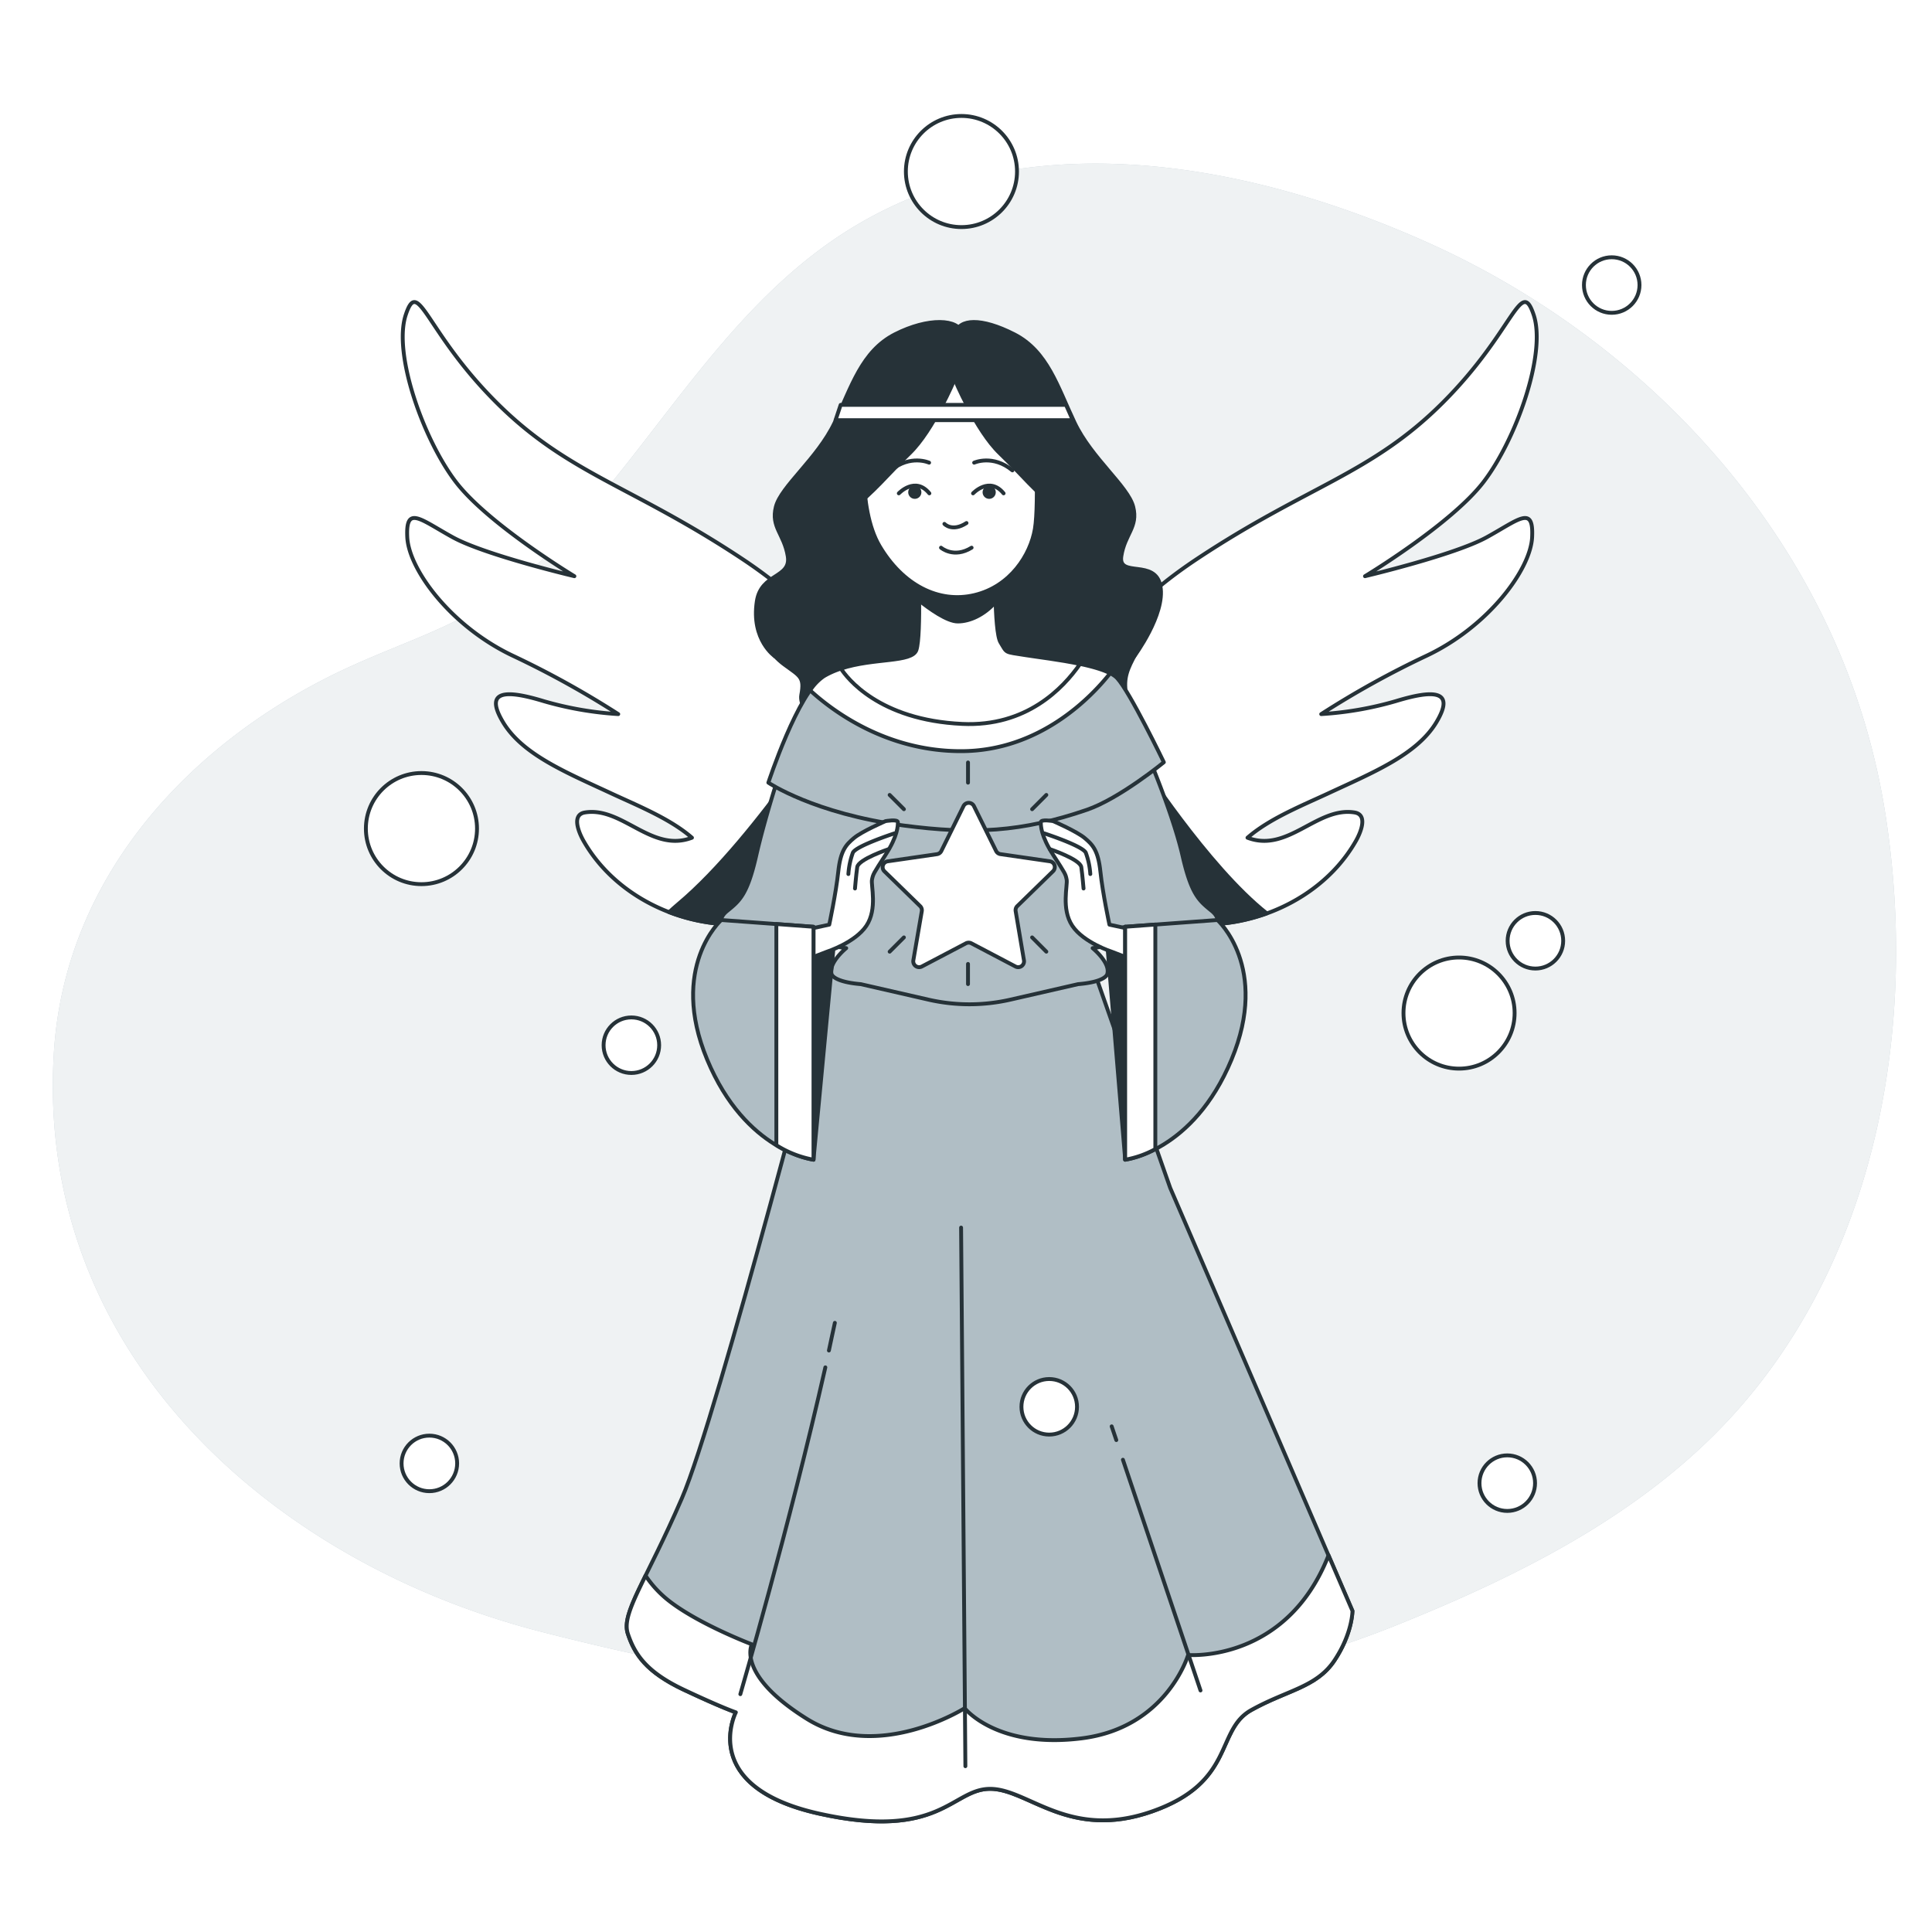 <svg class="animated" id="freepik_stories-christmas-angel" xmlns="http://www.w3.org/2000/svg" viewBox="0 0 500 500" version="1.1" xmlns:xlink="http://www.w3.org/1999/xlink" xmlns:svgjs="http://svgjs.com/svgjs"><style>svg#freepik_stories-christmas-angel:not(.animated) .animable {opacity: 0;}svg#freepik_stories-christmas-angel.animated #freepik--background-simple--inject-145 {animation: 1s 1 forwards cubic-bezier(.36,-0.01,.5,1.38) slideUp;animation-delay: 0s;}svg#freepik_stories-christmas-angel.animated #freepik--Plants--inject-145 {animation: 1s 1 forwards cubic-bezier(.36,-0.01,.5,1.38) slideDown;animation-delay: 0s;}svg#freepik_stories-christmas-angel.animated #freepik--Character--inject-145 {animation: 1s 1 forwards cubic-bezier(.36,-0.01,.5,1.38) slideUp;animation-delay: 0s;}svg#freepik_stories-christmas-angel.animated #freepik--Stars--inject-145 {animation: 1s 1 forwards cubic-bezier(.36,-0.01,.5,1.38) zoomOut;animation-delay: 0s;}            @keyframes slideUp {                0% {                    opacity: 0;                    transform: translateY(30px);                }                100% {                    opacity: 1;                    transform: inherit;                }            }                    @keyframes slideDown {                0% {                    opacity: 0;                    transform: translateY(-30px);                }                100% {                    opacity: 1;                    transform: translateY(0);                }            }                    @keyframes zoomOut {                0% {                    opacity: 0;                    transform: scale(1.5);                }                100% {                    opacity: 1;                    transform: scale(1);                }            }        .animator-hidden { display: none; }</style><g id="freepik--background-simple--inject-145" class="animable" style="transform-origin: 252.186px 240.96px;"><path d="M482.27,186.06c-16.92-55.28-60.4-99.54-111.87-122.87-49.1-22.25-111.17-33.25-157.69,1-30.63,22.56-48,58.7-76,84-13.94,12.57-29.2,16.66-45.78,24.18-40.42,18.33-74.25,53.68-77,100.32C9.21,350.66,71,404.59,140,422.28c91.14,23.37,159.27,23.37,221.87-1.87,32.51-13.11,65.59-29.7,89-56.85,35.45-41.06,45.24-99.38,37.18-152.12A178.72,178.72,0,0,0,482.27,186.06Z" style="fill: #B0BEC5; transform-origin: 252.186px 240.96px;" id="elz67fy7msgxn" class="animable"></path><g id="elb25alxo2wgm"><path d="M482.27,186.06c-16.92-55.28-60.4-99.54-111.87-122.87-49.1-22.25-111.17-33.25-157.69,1-30.63,22.56-48,58.7-76,84-13.94,12.57-29.2,16.66-45.78,24.18-40.42,18.33-74.25,53.68-77,100.32C9.21,350.66,71,404.59,140,422.28c91.14,23.37,159.27,23.37,221.87-1.87,32.51-13.11,65.59-29.7,89-56.85,35.45-41.06,45.24-99.38,37.18-152.12A178.72,178.72,0,0,0,482.27,186.06Z" style="fill: rgb(255, 255, 255); opacity: 0.8; transform-origin: 252.186px 240.96px;" class="animable" id="elikuurx0moyq"></path></g></g><g id="freepik--Plants--inject-145" class="animable animator-hidden" style="transform-origin: 244.57px 256.286px;"><path d="M200.18,450.13c-.66-1.38-1.23-2.79-1.82-4.2,9.1-16.59,16.62-32.21,20.38-50.94-1.74-3-5.9-4.37-6.91,0-3.59,15.47-8.56,29.4-16.45,43.22-.31-1-.63-2.07-1-3.08,8.59-16,13.58-32.61,16.09-50.57-1.76-2.9-6.43-4.15-7.08.14-2.31,15.13-5.47,29.18-12,43.07-.31-.82-.67-1.63-1-2.44A141.7,141.7,0,0,0,201.46,376c-1.92-2.61-6.82-3.76-7.13.44-1.06,14.43-2.64,28.26-7.47,41.89-.36-.76-.87-1.46-1.3-2.19,5.2-16.07,6.2-32.76,6.31-49.52-2.14-2.53-7.22-3.14-7.37.93-.53,14.19.46,28.2-3.36,41.94-.39-.59-.83-1.16-1.24-1.75,3.78-15.17,2.45-31.82,2-47.3-2.22-2.41-7.41-2.7-7.45,1.25-.12,13.3,1.83,26.5.26,39.59-.46-.59-1-1.14-1.45-1.71,1.44-14.52-.95-30.18-1.52-44.77-2.34-2.31-7.55-2.33-7.56,1.58-.05,12.67,1.37,24.8,1.94,37.32-.67-.51-1.39-1-2.07-1.48-1-14.18-2-28.39-2.58-42.58-2.42-2.24-7.57-2-7.59,1.86-.06,12,1.49,23.5,2.2,35.37-.68-.48-1.4-.92-2.11-1.37-1.22-13.52-2.07-27.06-2.76-40.6-2.49-2.16-7.56-1.77-7.56,2,0,11.44,1.34,22.35,2.2,33.63-.68-.43-1.41-.83-2.11-1.25-1.27-12.95-2-25.94-2.75-38.91-2.47-2-7.58-1.66-7.57,2.14,0,10.9,1.33,21.37,2.24,32.12-.67-.41-1.4-.8-2.1-1.21-1.2-12.4-2.15-24.85-2.74-37.3-2.88-1.73-6.91-1.79-7.79,2.14.6,10.24,1.64,20.45,2.62,30.66l-2.07-1.16c-1.15-11.8-3.1-24-2.78-35.83-2.72-1.79-6.46-2.16-7.74,1.49-.43,10,2,20,2.77,29.94l-2-1.18c-1-11.82-3.83-23.25-2.07-35.16-2.37-2.12-5.73-3.11-7.38.35-1.74,10-.46,19.47,1.19,29.42-.8-.56-1.59-1.15-2.39-1.72-1.88-11.86-2.29-22.77,1.26-34.35-1.59-3-4.67-3.88-6.9-1-3.69,9-4.12,18.27-3.37,27.83L92,345.57c-.51-11.58,1.49-22.45,7-32.72-1.13-3.26-3.9-4.79-6.55-2-4.39,8.24-7.52,16.56-8.15,26-.6-.78-1.17-1.56-1.71-2.38,1.43-11.4,6.71-20.74,12.09-30.67-.87-3.5-3.52-5.2-6.43-2.44-4.19,7.45-9.29,14.9-11.16,23.35a38.85,38.85,0,0,1-2-4.64c3.12-7.61,7.82-14.47,12-21.56-.65-2.61-2.75-4.15-5-2-3.07,5.5-6.29,10.9-9.5,16.31-.2-.69-.4-1.39-.61-2.08,2-5.32,3.75-10.68,5.62-16-.87-1.77-2.63-2.52-3.92-.66-1.47,4.42-2.92,8.93-4.31,13.33-3.24-2.41-7.78-6.93-10.64-8.92s-3,.93-3.19,2.33c4.61,3.82,9.06,7.51,13.72,11.15.18.71.49,1.55.6,2.19-5.13-2.26-12.55-7.1-17-8.95s-3.62,2.38-3.51,4.25c7.87,4,15.51,7.85,23.16,12.07.66,1.73,1.56,3.58,2.28,5.12-7.41-3.23-18-10.62-24.48-13.28s-4.35,4-4.19,6.29c11.48,6.13,22.46,12.21,34.44,17,.53.78,1.36,1.73,1.78,2.36-9.25-2.09-21.91-10.41-29.24-13.53s-3.23,5.57-3.28,7.18c13,6.8,26.07,13,40.48,15.32.7.66,1.65,1.55,2.19,2.09-10.75-.7-25.8-7.56-34.27-10.91s-2.06,6.53-1.91,7.87a123.1,123.1,0,0,0,45.36,10.63c.7.52,1.74,1.23,2.24,1.62-11.54.8-28.57-4.06-38-6.33s-1,6.77-.87,8a114.92,114.92,0,0,0,47.22,3.79c.59.39,1.55.91,1.92,1.22-11.37,2.62-28.94.51-38.62-.57s-.51,6.38-.28,7.77c16.09,1.75,31.29.39,46.89-2.67a19.65,19.65,0,0,1,1.91,1.14c-10.76,3.07-28.83,3.9-38.16,4.2s-.69,5.61-.15,7.14c16-.45,31.08-3.66,46.42-6.87.69.39,1.38.81,2.09,1.18-13.12,2.94-26,5-39.36,7-4.54.65-2.55,5.14.7,6.54C111.4,389,126.9,385,142.4,381.89c.7.41,1.41.85,2.11,1.24-13.36,2.86-26.77,5.42-40.15,8.22-4.35.92-2.85,4.9.32,6.35,16-2.89,31.93-6.6,47.95-9.63l2.11,1.35c-13.91,2.63-28,5.34-41.73,8.6-4.29,1-2.93,4.8.08,6.35,16.53-3.29,33-7.08,49.63-9.58l2.07,1.46c-14.53,2.39-29.28,5-43.53,8.45-4.29,1-3.05,4.79-.06,6.36,16.73-3.27,33.51-7.13,50.46-8.92l1.41,1.68a389.06,389.06,0,0,0-43.75,7.7c-4.15.93-3.37,4.75-.38,6.48,16.3-3.19,32.57-6.08,49.09-7.76.4.56.81,1.14,1.21,1.68-14.23,1.67-28.4,3.64-42.4,6.67-3.91.85-3.8,4.64-.87,6.59,15.77-3.06,31.54-5.91,47.61-6.62.51.85,1,1.73,1.43,2.61a209.18,209.18,0,0,0-39.1,4.79c-3.6.76-4.18,4.38-1.48,6.55,14.5-2.6,29.19-4.94,44-4.45l.63,1.5a162.54,162.54,0,0,0-36.49,3.07c-3.39.64-4.24,4.26-2,6.6,13.53-2.09,27.59-4.16,41.26-2.39.3.9.59,1.83.89,2.72-11.46-1.52-22.63-.58-34.09,1.07-3.26.47-4,4.44-1.9,6.71,13.09-1.09,25.57-2.51,38.62-.21.65,1.54,1.37,3,2.15,4.47Z" style="fill: #B0BEC5; transform-origin: 132.199px 372.299px;" id="elepe7lpxwnm" class="animable"></path><g id="el9vmmwoencz"><g style="opacity: 0.3; transform-origin: 132.199px 372.299px;" class="animable" id="el7wegssh7a6o"><path d="M200.18,450.13c-.66-1.38-1.23-2.79-1.82-4.2,9.1-16.59,16.62-32.21,20.38-50.94-1.74-3-5.9-4.37-6.91,0-3.59,15.47-8.56,29.4-16.45,43.22-.31-1-.63-2.07-1-3.08,8.59-16,13.58-32.61,16.09-50.57-1.76-2.9-6.43-4.15-7.08.14-2.31,15.13-5.47,29.18-12,43.07-.31-.82-.67-1.63-1-2.44A141.7,141.7,0,0,0,201.46,376c-1.92-2.61-6.82-3.76-7.13.44-1.06,14.43-2.64,28.26-7.47,41.89-.36-.76-.87-1.46-1.3-2.19,5.2-16.07,6.2-32.76,6.31-49.52-2.14-2.53-7.22-3.14-7.37.93-.53,14.19.46,28.2-3.36,41.94-.39-.59-.83-1.16-1.24-1.75,3.78-15.17,2.45-31.82,2-47.3-2.22-2.41-7.41-2.7-7.45,1.25-.12,13.3,1.83,26.5.26,39.59-.46-.59-1-1.14-1.45-1.71,1.44-14.52-.95-30.18-1.52-44.77-2.34-2.31-7.55-2.33-7.56,1.58-.05,12.67,1.37,24.8,1.94,37.32-.67-.51-1.39-1-2.07-1.48-1-14.18-2-28.39-2.58-42.58-2.42-2.24-7.57-2-7.59,1.86-.06,12,1.49,23.5,2.2,35.37-.68-.48-1.4-.92-2.11-1.37-1.22-13.52-2.07-27.06-2.76-40.6-2.49-2.16-7.56-1.77-7.56,2,0,11.44,1.34,22.35,2.2,33.63-.68-.43-1.41-.83-2.11-1.25-1.27-12.95-2-25.94-2.75-38.91-2.47-2-7.58-1.66-7.57,2.14,0,10.9,1.33,21.37,2.24,32.12-.67-.41-1.4-.8-2.1-1.21-1.2-12.4-2.15-24.85-2.74-37.3-2.88-1.73-6.91-1.79-7.79,2.14.6,10.24,1.64,20.45,2.62,30.66l-2.07-1.16c-1.15-11.8-3.1-24-2.78-35.83-2.72-1.79-6.46-2.16-7.74,1.49-.43,10,2,20,2.77,29.94l-2-1.18c-1-11.82-3.83-23.25-2.07-35.16-2.37-2.12-5.73-3.11-7.38.35-1.74,10-.46,19.47,1.19,29.42-.8-.56-1.59-1.15-2.39-1.72-1.88-11.86-2.29-22.77,1.26-34.35-1.59-3-4.67-3.88-6.9-1-3.69,9-4.12,18.27-3.37,27.83L92,345.57c-.51-11.58,1.49-22.45,7-32.72-1.13-3.26-3.9-4.79-6.55-2-4.39,8.24-7.52,16.56-8.15,26-.6-.78-1.17-1.56-1.71-2.38,1.43-11.4,6.71-20.74,12.09-30.67-.87-3.5-3.52-5.2-6.43-2.44-4.19,7.45-9.29,14.9-11.16,23.35a38.85,38.85,0,0,1-2-4.64c3.12-7.61,7.82-14.47,12-21.56-.65-2.61-2.75-4.15-5-2-3.07,5.5-6.29,10.9-9.5,16.31-.2-.69-.4-1.39-.61-2.08,2-5.32,3.75-10.68,5.62-16-.87-1.77-2.63-2.52-3.92-.66-1.47,4.42-2.92,8.93-4.31,13.33-3.24-2.41-7.78-6.93-10.64-8.92s-3,.93-3.19,2.33c4.61,3.82,9.06,7.51,13.72,11.15.18.71.49,1.55.6,2.19-5.13-2.26-12.55-7.1-17-8.95s-3.62,2.38-3.51,4.25c7.87,4,15.51,7.85,23.16,12.07.66,1.73,1.56,3.58,2.28,5.12-7.41-3.23-18-10.62-24.48-13.28s-4.35,4-4.19,6.29c11.48,6.13,22.46,12.21,34.44,17,.53.78,1.36,1.73,1.78,2.36-9.25-2.09-21.91-10.41-29.24-13.53s-3.23,5.57-3.28,7.18c13,6.8,26.07,13,40.48,15.32.7.66,1.65,1.55,2.19,2.09-10.75-.7-25.8-7.56-34.27-10.91s-2.06,6.53-1.91,7.87a123.1,123.1,0,0,0,45.36,10.63c.7.52,1.74,1.23,2.24,1.62-11.54.8-28.57-4.06-38-6.33s-1,6.77-.87,8a114.92,114.92,0,0,0,47.22,3.79c.59.39,1.55.91,1.92,1.22-11.37,2.62-28.94.51-38.62-.57s-.51,6.38-.28,7.77c16.09,1.75,31.29.39,46.89-2.67a19.65,19.65,0,0,1,1.91,1.14c-10.76,3.07-28.83,3.9-38.16,4.2s-.69,5.61-.15,7.14c16-.45,31.08-3.66,46.42-6.87.69.39,1.38.81,2.09,1.18-13.12,2.94-26,5-39.36,7-4.54.65-2.55,5.14.7,6.54C111.4,389,126.9,385,142.4,381.89c.7.41,1.41.85,2.11,1.24-13.36,2.86-26.77,5.42-40.15,8.22-4.35.92-2.85,4.9.32,6.35,16-2.89,31.93-6.6,47.95-9.63l2.11,1.35c-13.91,2.63-28,5.34-41.73,8.6-4.29,1-2.93,4.8.08,6.35,16.53-3.29,33-7.08,49.63-9.58l2.07,1.46c-14.53,2.39-29.28,5-43.53,8.45-4.29,1-3.05,4.79-.06,6.36,16.73-3.27,33.51-7.13,50.46-8.92l1.41,1.68a389.06,389.06,0,0,0-43.75,7.7c-4.15.93-3.37,4.75-.38,6.48,16.3-3.19,32.57-6.08,49.09-7.76.4.56.81,1.14,1.21,1.68-14.23,1.67-28.4,3.64-42.4,6.67-3.91.85-3.8,4.64-.87,6.59,15.77-3.06,31.54-5.91,47.61-6.62.51.85,1,1.73,1.43,2.61a209.18,209.18,0,0,0-39.1,4.79c-3.6.76-4.18,4.38-1.48,6.55,14.5-2.6,29.19-4.94,44-4.45l.63,1.5a162.54,162.54,0,0,0-36.49,3.07c-3.39.64-4.24,4.26-2,6.6,13.53-2.09,27.59-4.16,41.26-2.39.3.9.59,1.83.89,2.72-11.46-1.52-22.63-.58-34.09,1.07-3.26.47-4,4.44-1.9,6.71,13.09-1.09,25.57-2.51,38.62-.21.65,1.54,1.37,3,2.15,4.47Z" style="fill: rgb(255, 255, 255); transform-origin: 132.199px 372.299px;" id="el1wlfam6zqxk" class="animable"></path></g></g><path d="M291.14,469.33c.51-1.44.92-2.91,1.36-4.37-10.87-15.5-20.07-30.19-25.87-48.4,1.41-3.15,5.39-5,6.87-.77,5.27,15,11.74,28.28,21.1,41.15.2-1.05.4-2.12.67-3.16-10.3-15-17.08-30.93-21.55-48.5,1.43-3.08,5.93-4.84,7-.64,4,14.78,8.65,28.4,16.62,41.49.22-.84.49-1.69.73-2.54a141.79,141.79,0,0,1-16.4-47.79c1.63-2.81,6.37-4.49,7.14-.35,2.64,14.23,5.73,27.8,12,40.82a25.37,25.37,0,0,1,1.05-2.32c-6.94-15.41-9.77-31.88-11.72-48.53,1.86-2.75,6.84-3.92,7.44.11,2.08,14.05,2.63,28.09,7.95,41.32.32-.63.69-1.24,1-1.87-5.42-14.67-5.93-31.36-7.22-46.79,1.95-2.65,7.07-3.5,7.55.42,1.58,13.21,1.09,26.55,4.1,39.38.38-.63.83-1.24,1.24-1.86-3-14.27-2.37-30.1-3.41-44.66,2.08-2.56,7.25-3.15,7.7.74C318,384.8,318,397,318.77,409.51c.6-.58,1.27-1.13,1.89-1.7-.57-14.2-1.11-28.44-2.11-42.6,2.16-2.49,7.3-2.82,7.74,1,1.39,11.94,1.1,23.52,1.71,35.39.62-.54,1.29-1.06,1.94-1.58-.27-13.57-.91-27.13-1.72-40.66,2.24-2.43,7.33-2.59,7.75,1.21,1.25,11.37,1.12,22.36,1.5,33.67.63-.51,1.32-1,2-1.48-.16-13-.85-26-1.54-39,2.24-2.29,7.35-2.48,7.76,1.3,1.16,10.83,1,21.38,1.3,32.17.62-.49,1.31-.95,1.95-1.43-.16-12.46-.59-24.94-1.37-37.38,2.68-2,6.67-2.54,8,1.27.53,10.24.62,20.51.77,30.77l1.93-1.39c-.16-11.85.44-24.15-1.18-35.91,2.51-2.08,6.18-2.86,7.86.63,1.53,9.91.24,20.08.53,30.06l1.83-1.39c-.35-11.85,1.25-23.53-1.8-35.17,2.12-2.37,5.35-3.72,7.37-.47,2.83,9.78,2.59,19.31,2.05,29.38l2.19-2c.56-12-.23-22.88-5-34,1.26-3.14,4.22-4.37,6.75-1.72,4.66,8.52,6.1,17.71,6.41,27.3l2-2.32c-.77-11.56-4-22.15-10.6-31.74.77-3.36,3.36-5.19,6.3-2.68,5.27,7.71,9.29,15.63,10.95,24.92.51-.84,1-1.68,1.44-2.56-2.68-11.17-8.95-19.87-15.39-29.15.48-3.58,2.93-5.56,6.13-3.14,5,6.95,10.87,13.79,13.66,22a38.63,38.63,0,0,0,1.48-4.84c-3.95-7.21-9.37-13.52-14.29-20.1.36-2.67,2.28-4.44,4.73-2.53,3.66,5.13,7.44,10.14,11.23,15.17.13-.71.25-1.43.37-2.14-2.52-5.07-4.89-10.2-7.34-15.3.67-1.86,2.34-2.8,3.83-1.09,1.94,4.23,3.88,8.56,5.75,12.77,2.95-2.74,7-7.74,9.59-10s3.06.6,3.42,2c-4.15,4.3-8.18,8.45-12.4,12.59-.11.72-.33,1.59-.36,2.23,4.85-2.8,11.69-8.42,15.94-10.76s3.85,2,3.95,3.84c-7.38,4.87-14.55,9.51-21.69,14.55-.47,1.79-1.16,3.73-1.71,5.34,7-4,16.75-12.55,22.87-15.89s4.77,3.53,4.86,5.79c-10.73,7.35-21,14.6-32.37,20.63-.44.83-1.15,1.87-1.51,2.54,9-3.09,20.64-12.76,27.58-16.66s3.82,5.17,4,6.77c-12.17,8.19-24.47,15.77-38.55,19.68-.61.74-1.46,1.72-1.94,2.32,10.61-1.88,24.82-10.36,32.87-14.61s2.76,6.26,2.75,7.61a123,123,0,0,1-43.91,15.55c-.64.6-1.59,1.41-2,1.86,11.56-.47,27.95-7.18,37-10.47s1.76,6.62,1.74,7.83a115.1,115.1,0,0,1-46.51,9c-.54.44-1.44,1.07-1.78,1.41,11.59,1.36,28.82-2.67,38.33-4.81s1.21,6.3,1.13,7.7c-15.8,3.5-31.05,3.82-46.9,2.5a19.69,19.69,0,0,0-1.77,1.34c11,1.87,29.08.7,38.38,0s1.31,5.5.94,7.08c-15.92,1.31-31.29-.22-46.89-1.73-.64.46-1.29,1-1.94,1.41,13.35,1.48,26.35,2.15,39.88,2.6,4.58.15,3.1,4.83,0,6.58-15.81,0-31.65-2.27-47.4-3.64-.66.48-1.32,1-2,1.46,13.6,1.37,27.2,2.44,40.81,3.76,4.43.43,3.38,4.56.38,6.34-16.26-1.11-32.46-3.05-48.71-4.3L329.64,404c14.12,1.09,28.41,2.24,42.42,4,4.37.54,3.44,4.45.62,6.33-16.79-1.46-33.54-3.42-50.38-4.07l-1.9,1.68c14.7.78,29.65,1.79,44.19,3.61,4.38.55,3.56,4.43.76,6.32-17-1.41-34.09-3.41-51.13-3.33L313,420.32a390.72,390.72,0,0,1,44.34,2.84c4.22.47,3.86,4.36,1.08,6.41-16.55-1.38-33-2.46-49.64-2.32l-1,1.8c14.32.1,28.63.49,42.87,2,4,.41,4.29,4.19,1.59,6.45-16-1.3-32-2.4-48-1.34-.42.9-.79,1.83-1.14,2.74a209,209,0,0,1,39.39.48c3.66.35,4.64,3.89,2.19,6.34-14.7-1-29.55-1.71-44.18.41-.15.51-.31,1-.47,1.55a163.09,163.09,0,0,1,36.62-.95c3.43.26,4.68,3.77,2.68,6.34-13.68-.59-27.89-1.1-41.28,2.16-.2.93-.38,1.89-.58,2.81,11.22-2.78,22.43-3.07,34-2.69,3.29.11,4.42,4,2.62,6.46-13.13.36-25.68.31-38.41,4-.47,1.6-1,3.13-1.64,4.68Z" style="fill: #B0BEC5; transform-origin: 348.349px 384.936px;" id="el8261u4c8lgf" class="animable"></path><g id="elugg6w9o94tc"><g style="opacity: 0.3; transform-origin: 348.349px 384.936px;" class="animable" id="elmaf8yacrm7l"><path d="M291.14,469.33c.51-1.44.92-2.91,1.36-4.37-10.87-15.5-20.07-30.19-25.87-48.4,1.41-3.15,5.39-5,6.87-.77,5.27,15,11.74,28.28,21.1,41.15.2-1.05.4-2.12.67-3.16-10.3-15-17.08-30.93-21.55-48.5,1.43-3.08,5.93-4.84,7-.64,4,14.78,8.65,28.4,16.62,41.49.22-.84.49-1.69.73-2.54a141.79,141.79,0,0,1-16.4-47.79c1.63-2.81,6.37-4.49,7.14-.35,2.64,14.23,5.73,27.8,12,40.82a25.37,25.37,0,0,1,1.05-2.32c-6.94-15.41-9.77-31.88-11.72-48.53,1.86-2.75,6.84-3.92,7.44.11,2.08,14.05,2.63,28.09,7.95,41.32.32-.63.69-1.24,1-1.87-5.42-14.67-5.93-31.36-7.22-46.79,1.95-2.65,7.07-3.5,7.55.42,1.58,13.21,1.09,26.55,4.1,39.38.38-.63.83-1.24,1.24-1.86-3-14.27-2.37-30.1-3.41-44.66,2.08-2.56,7.25-3.15,7.7.74C318,384.8,318,397,318.77,409.51c.6-.58,1.27-1.13,1.89-1.7-.57-14.2-1.11-28.44-2.11-42.6,2.16-2.49,7.3-2.82,7.74,1,1.39,11.94,1.1,23.52,1.71,35.39.62-.54,1.29-1.06,1.94-1.58-.27-13.57-.91-27.13-1.72-40.66,2.24-2.43,7.33-2.59,7.75,1.21,1.25,11.37,1.12,22.36,1.5,33.67.63-.51,1.32-1,2-1.48-.16-13-.85-26-1.54-39,2.24-2.29,7.35-2.48,7.76,1.3,1.16,10.83,1,21.38,1.3,32.17.62-.49,1.31-.95,1.95-1.43-.16-12.46-.59-24.94-1.37-37.38,2.68-2,6.67-2.54,8,1.27.53,10.24.62,20.51.77,30.77l1.93-1.39c-.16-11.85.44-24.15-1.18-35.91,2.51-2.08,6.18-2.86,7.86.63,1.53,9.91.24,20.08.53,30.06l1.83-1.39c-.35-11.85,1.25-23.53-1.8-35.17,2.12-2.37,5.35-3.72,7.37-.47,2.83,9.78,2.59,19.31,2.05,29.38l2.19-2c.56-12-.23-22.88-5-34,1.26-3.14,4.22-4.37,6.75-1.72,4.66,8.52,6.1,17.71,6.41,27.3l2-2.32c-.77-11.56-4-22.15-10.6-31.74.77-3.36,3.36-5.19,6.3-2.68,5.27,7.71,9.29,15.63,10.95,24.92.51-.84,1-1.68,1.44-2.56-2.68-11.17-8.95-19.87-15.39-29.15.48-3.58,2.93-5.56,6.13-3.14,5,6.95,10.87,13.79,13.66,22a38.63,38.63,0,0,0,1.48-4.84c-3.95-7.21-9.37-13.52-14.29-20.1.36-2.67,2.28-4.44,4.73-2.53,3.66,5.13,7.44,10.14,11.23,15.17.13-.71.25-1.43.37-2.14-2.52-5.07-4.89-10.2-7.34-15.3.67-1.86,2.34-2.8,3.83-1.09,1.94,4.23,3.88,8.56,5.75,12.77,2.95-2.74,7-7.74,9.59-10s3.06.6,3.42,2c-4.15,4.3-8.18,8.45-12.4,12.59-.11.72-.33,1.59-.36,2.23,4.85-2.8,11.69-8.42,15.94-10.76s3.85,2,3.95,3.84c-7.38,4.87-14.55,9.51-21.69,14.55-.47,1.79-1.16,3.73-1.71,5.34,7-4,16.75-12.55,22.87-15.89s4.77,3.53,4.86,5.79c-10.73,7.35-21,14.6-32.37,20.63-.44.83-1.15,1.87-1.51,2.54,9-3.09,20.64-12.76,27.58-16.66s3.82,5.17,4,6.77c-12.17,8.19-24.47,15.77-38.55,19.68-.61.74-1.46,1.72-1.94,2.32,10.61-1.88,24.82-10.36,32.87-14.61s2.76,6.26,2.75,7.61a123,123,0,0,1-43.91,15.55c-.64.6-1.59,1.41-2,1.86,11.56-.47,27.95-7.18,37-10.47s1.76,6.62,1.74,7.83a115.1,115.1,0,0,1-46.51,9c-.54.44-1.44,1.07-1.78,1.41,11.59,1.36,28.82-2.67,38.33-4.81s1.21,6.3,1.13,7.7c-15.8,3.5-31.05,3.82-46.9,2.5a19.69,19.69,0,0,0-1.77,1.34c11,1.87,29.08.7,38.38,0s1.31,5.5.94,7.08c-15.92,1.31-31.29-.22-46.89-1.73-.64.46-1.29,1-1.94,1.41,13.35,1.48,26.35,2.15,39.88,2.6,4.58.15,3.1,4.83,0,6.58-15.81,0-31.65-2.27-47.4-3.64-.66.48-1.32,1-2,1.46,13.6,1.37,27.2,2.44,40.81,3.76,4.43.43,3.38,4.56.38,6.34-16.26-1.11-32.46-3.05-48.71-4.3L329.64,404c14.12,1.09,28.41,2.24,42.42,4,4.37.54,3.44,4.45.62,6.33-16.79-1.46-33.54-3.42-50.38-4.07l-1.9,1.68c14.7.78,29.65,1.79,44.19,3.61,4.38.55,3.56,4.43.76,6.32-17-1.41-34.09-3.41-51.13-3.33L313,420.32a390.72,390.72,0,0,1,44.34,2.84c4.22.47,3.86,4.36,1.08,6.41-16.55-1.38-33-2.46-49.64-2.32l-1,1.8c14.32.1,28.63.49,42.87,2,4,.41,4.29,4.19,1.59,6.45-16-1.3-32-2.4-48-1.34-.42.9-.79,1.83-1.14,2.74a209,209,0,0,1,39.39.48c3.66.35,4.64,3.89,2.19,6.34-14.7-1-29.55-1.71-44.18.41-.15.51-.31,1-.47,1.55a163.09,163.09,0,0,1,36.62-.95c3.43.26,4.68,3.77,2.68,6.34-13.68-.59-27.89-1.1-41.28,2.16-.2.93-.38,1.89-.58,2.81,11.22-2.78,22.43-3.07,34-2.69,3.29.11,4.42,4,2.62,6.46-13.13.36-25.68.31-38.41,4-.47,1.6-1,3.13-1.64,4.68Z" style="fill: rgb(255, 255, 255); transform-origin: 348.349px 384.936px;" id="elxw5trarw2ag" class="animable"></path></g></g><path d="M273.85,374.28c.63-1.73,1.16-3.49,1.7-5.24-12.82-18.83-23.65-36.68-30.33-58.69,1.75-3.77,6.57-5.92,8.29-.81,6.09,18.12,13.66,34.24,24.71,49.89.26-1.26.52-2.55.86-3.8-12.15-18.2-20.05-37.51-25.14-58.74,1.77-3.69,7.22-5.73,8.5-.66,4.52,17.86,9.94,34.33,19.31,50.23.29-1,.63-2,.93-3-9.62-18.17-16.26-37.38-18.95-57.81,2-3.36,7.74-5.3,8.6-.3,2.95,17.17,6.43,33.56,13.81,49.34a29.22,29.22,0,0,1,1.3-2.78c-8.1-18.66-11.23-38.54-13.3-58.61,2.28-3.29,8.29-4.61,8.95.25,2.27,16.95,2.7,33.86,8.88,49.88.39-.76.86-1.49,1.28-2.24-6.28-17.75-6.62-37.85-7.92-56.45,2.39-3.15,8.57-4.09,9.08.64,1.68,15.92.87,32,4.28,47.46.48-.75,1-1.47,1.53-2.21-3.41-17.23-2.35-36.28-3.36-53.82,2.54-3,8.77-3.67,9.24,1,1.53,15.17,1.23,29.86,2,44.93.74-.68,1.55-1.33,2.31-2-.46-17.12-.87-34.26-1.84-51.32,2.65-3,8.84-3.28,9.31,1.34,1.46,14.4.93,28.33,1.46,42.64.75-.65,1.57-1.27,2.37-1.88-.1-16.34-.65-32.67-1.4-49,2.74-2.88,8.87-3,9.31,1.59,1.32,13.71,1,26.94,1.25,40.55.76-.59,1.6-1.16,2.39-1.74,0-15.67-.6-31.33-1.21-47,2.72-2.72,8.89-2.87,9.31,1.69,1.22,13.06.88,25.76,1,38.75.75-.58,1.59-1.13,2.37-1.69,0-15-.3-30-1-45,3.26-2.4,8.07-2.94,9.58,1.66.47,12.34.41,24.7.42,37.05l2.34-1.63c0-14.28.94-29.07-.82-43.25,3.05-2.46,7.49-3.35,9.45.88,1.68,12,0,24.18.14,36.2.75-.54,1.49-1.09,2.23-1.64-.22-14.27,1.9-28.3-1.59-42.37,2.59-2.82,6.51-4.39,8.88-.44,3.25,11.82,2.81,23.28,2,35.4.9-.78,1.78-1.57,2.67-2.35.88-14.42.11-27.55-5.48-41,1.56-3.75,5.14-5.19,8.15-1.95,5.46,10.33,7.05,21.42,7.26,33l2.41-2.76c-.73-13.93-4.39-26.73-12.23-38.39,1-4,4.12-6.19,7.63-3.12,6.21,9.37,10.92,19,12.76,30.18.63-1,1.23-2,1.78-3.05-3-13.5-10.45-24.08-18-35.36.63-4.29,3.61-6.63,7.42-3.67,5.88,8.45,12.87,16.78,16.08,26.7a45.51,45.51,0,0,0,1.86-5.8c-4.62-8.75-11-16.43-16.86-24.44.48-3.2,2.82-5.3,5.74-3,4.31,6.23,8.79,12.33,13.27,18.44l.48-2.57c-2.95-6.14-5.72-12.36-8.59-18.54.85-2.22,2.87-3.32,4.63-1.25,2.27,5.13,4.53,10.37,6.71,15.48,3.6-3.26,8.51-9.21,11.71-11.92s3.67.77,4.09,2.42c-5.07,5.12-10,10.05-15.14,15-.14.88-.42,1.91-.47,2.69,5.89-3.29,14.22-10,19.36-12.69s4.61,2.43,4.69,4.69c-9,5.73-17.66,11.2-26.35,17.15-.59,2.14-1.45,4.47-2.14,6.4,8.5-4.73,20.37-14.82,27.8-18.75s5.68,4.34,5.75,7.05c-13,8.68-25.5,17.23-39.31,24.3-.54,1-1.42,2.23-1.86,3,10.84-3.57,25.05-15,33.48-19.6s4.51,6.3,4.75,8.22c-14.78,9.66-29.72,18.58-46.73,23.05-.76.88-1.79,2-2.38,2.76,12.8-2.08,30.05-12,39.81-17s3.22,7.59,3.19,9.21a148,148,0,0,1-53.13,18c-.77.71-1.93,1.67-2.49,2.2,13.93-.38,33.76-8.17,44.78-12s2,8,2,9.45a138.23,138.23,0,0,1-56.14,10c-.66.53-1.75,1.27-2.16,1.68,13.93,1.83,34.74-2.74,46.22-5.16s1.35,7.6,1.23,9.29c-19.08,3.95-37.45,4.08-56.5,2.23a22.83,22.83,0,0,0-2.15,1.58c13.25,2.44,35,1.33,46.2.61s1.49,6.65,1,8.54c-19.19,1.32-37.67-.78-56.43-2.85-.77.54-1.56,1.13-2.36,1.66,16.06,2,31.69,3,48,3.79,5.52.26,3.66,5.87-.08,7.92-19-.26-38.06-3.25-57-5.17-.8.57-1.6,1.18-2.4,1.73,16.35,1.87,32.71,3.39,49.07,5.2,5.32.59,4,5.54.36,7.64-19.56-1.6-39-4.21-58.58-6-.79.62-1.59,1.26-2.37,1.86,17,1.55,34.16,3.17,51,5.48,5.27.72,4.08,5.41.65,7.62-20.19-2-40.32-4.67-60.58-5.73l-2.31,2c17.68,1.19,35.66,2.66,53.14,5.09,5.25.73,4.21,5.39.8,7.62-20.42-2-41-4.67-61.5-4.85-.49.72-1,1.47-1.49,2.17,17.72.18,35.8,2,53.32,4.16,5.08.64,4.59,5.31,1.2,7.73-19.9-1.94-39.73-3.51-59.72-3.61l-1.26,2.15c17.25.35,34.46,1.07,51.58,3.08,4.79.56,5.1,5.12,1.8,7.8-19.24-1.84-38.47-3.43-57.81-2.42-.52,1.08-1,2.19-1.41,3.28A252.06,252.06,0,0,1,336.09,339c4.4.48,5.52,4.76,2.53,7.67-17.67-1.44-35.55-2.54-53.19-.24-.2.61-.39,1.26-.59,1.86a196.39,196.39,0,0,1,44.09-.54c4.13.37,5.57,4.62,3.13,7.68-16.46-.93-33.55-1.78-49.73,1.91-.25,1.12-.49,2.27-.75,3.37,13.55-3.15,27.05-3.31,41-2.67,4,.19,5.25,4.87,3.05,7.83-15.81.21-30.93-.05-46.3,4.22-.6,1.91-1.29,3.75-2.06,5.61Z" style="fill: #B0BEC5; transform-origin: 344.351px 273.6px;" id="el1vszcai0wam" class="animable"></path><g id="elt39n26ovwb"><g style="opacity: 0.3; transform-origin: 344.351px 273.6px;" class="animable" id="elhqp1kh2lbw"><path d="M273.85,374.28c.63-1.73,1.16-3.49,1.7-5.24-12.82-18.83-23.65-36.68-30.33-58.69,1.75-3.77,6.57-5.92,8.29-.81,6.09,18.12,13.66,34.24,24.71,49.89.26-1.26.52-2.55.86-3.8-12.15-18.2-20.05-37.51-25.14-58.74,1.77-3.69,7.22-5.73,8.5-.66,4.52,17.86,9.94,34.33,19.31,50.23.29-1,.63-2,.93-3-9.62-18.17-16.26-37.38-18.95-57.81,2-3.36,7.74-5.3,8.6-.3,2.95,17.17,6.43,33.56,13.81,49.34a29.22,29.22,0,0,1,1.3-2.78c-8.1-18.66-11.23-38.54-13.3-58.61,2.28-3.29,8.29-4.61,8.95.25,2.27,16.95,2.7,33.86,8.88,49.88.39-.76.86-1.49,1.28-2.24-6.28-17.75-6.62-37.85-7.92-56.45,2.39-3.15,8.57-4.09,9.08.64,1.68,15.92.87,32,4.28,47.46.48-.75,1-1.47,1.53-2.21-3.41-17.23-2.35-36.28-3.36-53.82,2.54-3,8.77-3.67,9.24,1,1.53,15.17,1.23,29.86,2,44.93.74-.68,1.55-1.33,2.31-2-.46-17.12-.87-34.26-1.84-51.32,2.65-3,8.84-3.28,9.31,1.34,1.46,14.4.93,28.33,1.46,42.64.75-.65,1.57-1.27,2.37-1.88-.1-16.34-.65-32.67-1.4-49,2.74-2.88,8.87-3,9.31,1.59,1.32,13.71,1,26.94,1.25,40.55.76-.59,1.6-1.16,2.39-1.74,0-15.67-.6-31.33-1.21-47,2.72-2.72,8.89-2.87,9.31,1.69,1.22,13.06.88,25.76,1,38.75.75-.58,1.59-1.13,2.37-1.69,0-15-.3-30-1-45,3.26-2.4,8.07-2.94,9.58,1.66.47,12.34.41,24.7.42,37.05l2.34-1.63c0-14.28.94-29.07-.82-43.25,3.05-2.46,7.49-3.35,9.45.88,1.68,12,0,24.18.14,36.2.75-.54,1.49-1.09,2.23-1.64-.22-14.27,1.9-28.3-1.59-42.37,2.59-2.82,6.51-4.39,8.88-.44,3.25,11.82,2.81,23.28,2,35.4.9-.78,1.78-1.57,2.67-2.35.88-14.42.11-27.55-5.48-41,1.56-3.75,5.14-5.19,8.15-1.95,5.46,10.33,7.05,21.42,7.26,33l2.41-2.76c-.73-13.93-4.39-26.73-12.23-38.39,1-4,4.12-6.19,7.63-3.12,6.21,9.37,10.92,19,12.76,30.18.63-1,1.23-2,1.78-3.05-3-13.5-10.45-24.08-18-35.36.63-4.29,3.61-6.63,7.42-3.67,5.88,8.45,12.87,16.78,16.08,26.7a45.51,45.51,0,0,0,1.86-5.8c-4.62-8.75-11-16.43-16.86-24.44.48-3.2,2.82-5.3,5.74-3,4.31,6.23,8.79,12.33,13.27,18.44l.48-2.57c-2.95-6.14-5.72-12.36-8.59-18.54.85-2.22,2.87-3.32,4.63-1.25,2.27,5.13,4.53,10.37,6.71,15.48,3.6-3.26,8.51-9.21,11.71-11.92s3.67.77,4.09,2.42c-5.07,5.12-10,10.05-15.14,15-.14.88-.42,1.91-.47,2.69,5.89-3.29,14.22-10,19.36-12.69s4.61,2.43,4.69,4.69c-9,5.73-17.66,11.2-26.35,17.15-.59,2.14-1.45,4.47-2.14,6.4,8.5-4.73,20.37-14.82,27.8-18.75s5.68,4.34,5.75,7.05c-13,8.68-25.5,17.23-39.31,24.3-.54,1-1.42,2.23-1.86,3,10.84-3.57,25.05-15,33.48-19.6s4.51,6.3,4.75,8.22c-14.78,9.66-29.72,18.58-46.73,23.05-.76.88-1.79,2-2.38,2.76,12.8-2.08,30.05-12,39.81-17s3.22,7.59,3.19,9.21a148,148,0,0,1-53.13,18c-.77.71-1.93,1.67-2.49,2.2,13.93-.38,33.76-8.17,44.78-12s2,8,2,9.45a138.23,138.23,0,0,1-56.14,10c-.66.53-1.75,1.27-2.16,1.68,13.93,1.83,34.74-2.74,46.22-5.16s1.35,7.6,1.23,9.29c-19.08,3.95-37.45,4.08-56.5,2.23a22.83,22.83,0,0,0-2.15,1.58c13.25,2.44,35,1.33,46.2.61s1.49,6.65,1,8.54c-19.19,1.32-37.67-.78-56.43-2.85-.77.54-1.56,1.13-2.36,1.66,16.06,2,31.69,3,48,3.79,5.52.26,3.66,5.87-.08,7.92-19-.26-38.06-3.25-57-5.17-.8.57-1.6,1.18-2.4,1.73,16.35,1.87,32.71,3.39,49.07,5.2,5.32.59,4,5.54.36,7.64-19.56-1.6-39-4.21-58.58-6-.79.62-1.59,1.26-2.37,1.86,17,1.55,34.16,3.17,51,5.48,5.27.72,4.08,5.41.65,7.62-20.19-2-40.32-4.67-60.58-5.73l-2.31,2c17.68,1.19,35.66,2.66,53.14,5.09,5.25.73,4.21,5.39.8,7.62-20.42-2-41-4.67-61.5-4.85-.49.72-1,1.47-1.49,2.17,17.72.18,35.8,2,53.32,4.16,5.08.64,4.59,5.31,1.2,7.73-19.9-1.94-39.73-3.51-59.72-3.61l-1.26,2.15c17.25.35,34.46,1.07,51.58,3.08,4.79.56,5.1,5.12,1.8,7.8-19.24-1.84-38.47-3.43-57.81-2.42-.52,1.08-1,2.19-1.41,3.28A252.06,252.06,0,0,1,336.09,339c4.4.48,5.52,4.76,2.53,7.67-17.67-1.44-35.55-2.54-53.19-.24-.2.61-.39,1.26-.59,1.86a196.39,196.39,0,0,1,44.09-.54c4.13.37,5.57,4.62,3.13,7.68-16.46-.93-33.55-1.78-49.73,1.91-.25,1.12-.49,2.27-.75,3.37,13.55-3.15,27.05-3.31,41-2.67,4,.19,5.25,4.87,3.05,7.83-15.81.21-30.93-.05-46.3,4.22-.6,1.91-1.29,3.75-2.06,5.61Z" style="fill: rgb(255, 255, 255); transform-origin: 344.351px 273.6px;" id="elyl4nolo6fdo" class="animable"></path></g></g><path d="M259,276c-.13-1.83-.15-3.66-.19-5.5,17.54-14.55,32.88-28.7,45.39-48-.64-4.11-4.68-7.51-7.74-3.07-10.87,15.73-22.6,29.12-37.55,41.11.1-1.28.21-2.6.23-3.9,16.71-14.12,29.64-30.5,40.41-49.49-.69-4-5.36-7.5-8-3-9.27,15.92-19,30.24-32.45,42.93,0-1,0-2.13-.05-3.18,14.27-14.8,26-31.42,34.2-50.31-1-3.78-6-7.24-8.17-2.67-7.59,15.69-15.47,30.47-26.92,43.59-.06-1-.32-2-.48-3,12.94-15.7,21.45-33.93,29-52.65-1.28-3.79-6.7-6.72-8.67-2.23-6.87,15.66-12,31.78-22.33,45.47-.17-.84-.42-1.67-.61-2.5,10.94-15.32,16.83-34.55,23.22-52.06-1.42-3.69-7.1-6.31-8.89-1.9-6,14.83-9.69,30.48-17.25,44.43-.25-.85-.58-1.7-.86-2.55,8-15.61,12.3-34.21,18.12-50.79-1.6-3.63-7.42-5.95-9.17-1.58-5.66,14.16-9.44,28.36-14.35,42.63-.52-.86-1.12-1.71-1.66-2.57,5.17-16.32,10.31-32.68,16-48.81-1.72-3.58-7.58-5.59-9.31-1.28-5.39,13.43-8.74,27-13.21,40.57-.54-.83-1.16-1.65-1.75-2.46,4.62-15.68,9.66-31.22,14.89-46.68-1.83-3.52-7.69-5.33-9.38-1.05-5.06,12.81-8.4,25.62-12.42,38.62-.57-.78-1.22-1.55-1.81-2.33,4.31-15.06,9.24-29.94,14.15-44.79-1.87-3.37-7.75-5.21-9.42-1-4.79,12.22-8,24.51-11.72,37-.57-.76-1.21-1.52-1.81-2.28q6.22-21.63,13.44-43c-2.46-3.21-6.94-5.07-9.66-1.06-3.87,11.73-7.23,23.63-10.65,35.49l-1.8-2.22c3.94-13.72,7.14-28.19,12.76-41.33-2.26-3.21-6.28-5.29-9.33-1.77-4.93,11-6.66,23.24-10.16,34.75l-1.68-2.19c4.16-13.66,6-27.73,13.25-40.28-1.71-3.43-5-6-8.42-2.88-6.39,10.46-9.13,21.6-11.69,33.47-.65-1-1.28-2-1.92-3,3.15-14.11,7.52-26.51,16.62-37.9-.46-4-3.51-6.42-7.3-4.13-8.1,8.41-12.7,18.63-16.09,29.67l-1.55-3.32c4.56-13.19,11.61-24.47,22.37-33.51.17-4.15-2.25-7.09-6.47-5.1-8.56,7.28-15.75,15.21-20.61,25.46-.33-1.13-.63-2.26-.87-3.42,6.66-12.13,16.7-20.25,27.12-29,.58-4.3-1.64-7.38-6.12-5.59-8,6.49-17,12.57-22.84,21.21a45.75,45.75,0,0,1-.18-6.08c6.87-7.13,15.16-12.75,23-18.83.42-3.21-1.24-5.87-4.7-4.43C189,56.61,183,61.24,177,65.87l.24-2.6c4.54-5.08,8.92-10.3,13.39-15.44-.2-2.38-1.84-4-4.1-2.48-3.6,4.3-7.23,8.71-10.73,13-2.56-4.12-5.64-11.2-8-14.7s-3.74-.26-4.6,1.21c3.46,6.32,6.82,12.41,10.42,18.55-.12.88-.14,2-.3,2.71-4.74-4.79-10.91-13.49-15.1-17.55s-5.1,1.06-5.8,3.21c7,8,13.88,15.66,20.58,23.77,0,2.23.16,4.7.28,6.74-6.86-6.9-15.47-19.87-21.52-25.7s-6.66,2.59-7.47,5.18c10.13,12,19.73,23.61,31,34.22.25,1.11.75,2.54,1,3.43-9.43-6.43-19.92-21.35-26.74-28.09s-6.08,4.8-6.85,6.58C154.25,91.29,166.14,104,181.25,113c.48,1,1.15,2.46,1.52,3.31-11.73-5.54-25.54-19.89-33.54-27.39s-5.2,6.4-5.62,8a148.07,148.07,0,0,0,46.08,32c.55.9,1.39,2.14,1.79,2.81-13.28-4.22-30.19-17.2-39.72-23.9s-4.13,7.12-4.51,8.54a138.44,138.44,0,0,0,51.19,25.16c.49.69,1.33,1.7,1.61,2.21-13.89-2.1-32.62-12.25-43-17.74s-3.39,6.92-3.75,8.58c17.24,9.08,34.85,14.28,53.68,17.77a25.59,25.59,0,0,1,1.63,2.11c-13.41-1.32-34-8.39-44.58-12.19s-3.26,6-3.33,7.93c18.07,6.57,36.41,9.67,55,12.86.6.74,1.19,1.53,1.81,2.25-16-2.51-31.29-5.85-47.14-9.62-5.38-1.28-5.14,4.63-2.12,7.63,18.36,5,37.47,7.41,56.2,10.8.61.77,1.21,1.57,1.82,2.33-16.22-2.73-32.37-5.79-48.59-8.58-5.27-.91-5.36,4.22-2.46,7.25,19.24,3.86,38.68,6.74,57.95,10.44.59.81,1.18,1.65,1.77,2.45-16.75-3.21-33.71-6.41-50.52-8.85-5.26-.76-5.41,4.07-2.74,7.15,20,3.63,40.05,6.66,59.81,11.25.56.84,1.13,1.71,1.67,2.54-17.32-3.75-35-7.31-52.47-9.81-5.25-.75-5.54,4-2.88,7.1,20.17,3.75,40.67,6.85,60.44,12.35.28.83.56,1.69.83,2.51-17.08-4.74-34.94-8-52.39-10.76-5.06-.79-5.88,3.83-3.29,7.1,19.66,3.64,39.15,7.61,58.39,13l.61,2.42c-16.67-4.43-33.41-8.51-50.41-11.31-4.76-.78-6.32,3.51-3.89,7,19,3.56,37.92,7.36,56.22,13.68.2,1.17.34,2.37.45,3.54A251.68,251.68,0,0,0,208.89,225c-4.37-.75-6.62,3-4.55,6.68,17.38,3.5,34.86,7.39,51.18,14.48,0,.64,0,1.32,0,1.95-13.44-6-27.81-9.93-42.22-12.71-4.08-.79-6.64,2.89-5.13,6.51,16.07,3.66,32.73,7.57,47.26,15.59-.07,1.15-.16,2.32-.21,3.45-12.16-6.78-25.09-10.67-38.65-13.9-3.85-.92-6.39,3.22-5.09,6.68,15.13,4.57,29.73,8.5,43.33,16.86,0,2,.2,4,.42,6C256.51,276.35,257.73,276.21,259,276Z" style="fill: #B0BEC5; transform-origin: 223.45px 159.336px;" id="el690oj94kdt3" class="animable"></path><g id="elhkpnkzz9sce"><g style="opacity: 0.3; transform-origin: 223.45px 159.336px;" class="animable" id="el8n6mu8ykace"><path d="M259,276c-.13-1.83-.15-3.66-.19-5.5,17.54-14.55,32.88-28.7,45.39-48-.64-4.11-4.68-7.51-7.74-3.07-10.87,15.73-22.6,29.12-37.55,41.11.1-1.28.21-2.6.23-3.9,16.71-14.12,29.64-30.5,40.41-49.49-.69-4-5.36-7.5-8-3-9.27,15.92-19,30.24-32.45,42.93,0-1,0-2.13-.05-3.18,14.27-14.8,26-31.42,34.2-50.31-1-3.78-6-7.24-8.17-2.67-7.59,15.69-15.47,30.47-26.92,43.59-.06-1-.32-2-.48-3,12.94-15.7,21.45-33.93,29-52.65-1.28-3.79-6.7-6.72-8.67-2.23-6.87,15.66-12,31.78-22.33,45.47-.17-.84-.42-1.67-.61-2.5,10.94-15.32,16.83-34.55,23.22-52.06-1.42-3.69-7.1-6.31-8.89-1.9-6,14.83-9.69,30.48-17.25,44.43-.25-.85-.58-1.7-.86-2.55,8-15.61,12.3-34.21,18.12-50.79-1.6-3.63-7.42-5.95-9.17-1.58-5.66,14.16-9.44,28.36-14.35,42.63-.52-.86-1.12-1.71-1.66-2.57,5.17-16.32,10.31-32.68,16-48.81-1.72-3.58-7.58-5.59-9.31-1.28-5.39,13.43-8.74,27-13.21,40.57-.54-.83-1.16-1.65-1.75-2.46,4.62-15.68,9.66-31.22,14.89-46.68-1.83-3.52-7.69-5.33-9.38-1.05-5.06,12.81-8.4,25.62-12.42,38.62-.57-.78-1.22-1.55-1.81-2.33,4.31-15.06,9.24-29.94,14.15-44.79-1.87-3.37-7.75-5.21-9.42-1-4.79,12.22-8,24.51-11.72,37-.57-.76-1.21-1.52-1.81-2.28q6.22-21.63,13.44-43c-2.46-3.21-6.94-5.07-9.66-1.06-3.87,11.73-7.23,23.63-10.65,35.49l-1.8-2.22c3.94-13.72,7.14-28.19,12.76-41.33-2.26-3.21-6.28-5.29-9.33-1.77-4.93,11-6.66,23.24-10.16,34.75l-1.68-2.19c4.16-13.66,6-27.73,13.25-40.28-1.71-3.43-5-6-8.42-2.88-6.39,10.46-9.13,21.6-11.69,33.47-.65-1-1.28-2-1.92-3,3.15-14.11,7.52-26.51,16.62-37.9-.46-4-3.51-6.42-7.3-4.13-8.1,8.41-12.7,18.63-16.09,29.67l-1.55-3.32c4.56-13.19,11.61-24.47,22.37-33.51.17-4.15-2.25-7.09-6.47-5.1-8.56,7.28-15.75,15.21-20.61,25.46-.33-1.13-.63-2.26-.87-3.42,6.66-12.13,16.7-20.25,27.12-29,.58-4.3-1.64-7.38-6.12-5.59-8,6.49-17,12.57-22.84,21.21a45.75,45.75,0,0,1-.18-6.08c6.87-7.13,15.16-12.75,23-18.83.42-3.21-1.24-5.87-4.7-4.43C189,56.61,183,61.24,177,65.87l.24-2.6c4.54-5.08,8.92-10.3,13.39-15.44-.2-2.38-1.84-4-4.1-2.48-3.6,4.3-7.23,8.71-10.73,13-2.56-4.12-5.64-11.2-8-14.7s-3.74-.26-4.6,1.21c3.46,6.32,6.82,12.41,10.42,18.55-.12.88-.14,2-.3,2.71-4.74-4.79-10.91-13.49-15.1-17.55s-5.1,1.06-5.8,3.21c7,8,13.88,15.66,20.58,23.77,0,2.23.16,4.7.28,6.74-6.86-6.9-15.47-19.87-21.52-25.7s-6.66,2.59-7.47,5.18c10.13,12,19.73,23.61,31,34.22.25,1.11.75,2.54,1,3.43-9.43-6.43-19.92-21.35-26.74-28.09s-6.08,4.8-6.85,6.58C154.25,91.29,166.14,104,181.25,113c.48,1,1.15,2.46,1.52,3.31-11.73-5.54-25.54-19.89-33.54-27.39s-5.2,6.4-5.62,8a148.07,148.07,0,0,0,46.08,32c.55.9,1.39,2.14,1.79,2.81-13.28-4.22-30.19-17.2-39.72-23.9s-4.13,7.12-4.51,8.54a138.44,138.44,0,0,0,51.19,25.16c.49.69,1.33,1.7,1.61,2.21-13.89-2.1-32.62-12.25-43-17.74s-3.39,6.92-3.75,8.58c17.24,9.08,34.85,14.28,53.68,17.77a25.59,25.59,0,0,1,1.63,2.11c-13.41-1.32-34-8.39-44.58-12.19s-3.26,6-3.33,7.93c18.07,6.57,36.41,9.67,55,12.86.6.74,1.19,1.53,1.81,2.25-16-2.51-31.29-5.85-47.14-9.62-5.38-1.28-5.14,4.63-2.12,7.63,18.36,5,37.47,7.41,56.2,10.8.61.77,1.21,1.57,1.82,2.33-16.22-2.73-32.37-5.79-48.59-8.58-5.27-.91-5.36,4.22-2.46,7.25,19.24,3.86,38.68,6.74,57.95,10.44.59.81,1.18,1.65,1.77,2.45-16.75-3.21-33.71-6.41-50.52-8.85-5.26-.76-5.41,4.07-2.74,7.15,20,3.63,40.05,6.66,59.81,11.25.56.84,1.13,1.71,1.67,2.54-17.32-3.75-35-7.31-52.47-9.81-5.25-.75-5.54,4-2.88,7.1,20.17,3.75,40.67,6.85,60.44,12.35.28.83.56,1.69.83,2.51-17.08-4.74-34.94-8-52.39-10.76-5.06-.79-5.88,3.83-3.29,7.1,19.66,3.64,39.15,7.61,58.39,13l.61,2.42c-16.67-4.43-33.41-8.51-50.41-11.31-4.76-.78-6.32,3.51-3.89,7,19,3.56,37.92,7.36,56.22,13.68.2,1.17.34,2.37.45,3.54A251.68,251.68,0,0,0,208.89,225c-4.37-.75-6.62,3-4.55,6.68,17.38,3.5,34.86,7.39,51.18,14.48,0,.64,0,1.32,0,1.95-13.44-6-27.81-9.93-42.22-12.71-4.08-.79-6.64,2.89-5.13,6.51,16.07,3.66,32.73,7.57,47.26,15.59-.07,1.15-.16,2.32-.21,3.45-12.16-6.78-25.09-10.67-38.65-13.9-3.85-.92-6.39,3.22-5.09,6.68,15.13,4.57,29.73,8.5,43.33,16.86,0,2,.2,4,.42,6C256.51,276.35,257.73,276.21,259,276Z" style="fill: rgb(255, 255, 255); transform-origin: 223.45px 159.336px;" id="el7f6dma03d57" class="animable"></path></g></g><path d="M213.51,248.93c1.54-1,3.13-1.9,4.72-2.83,21.22,8.29,41,14.86,64,16.45,3.28-2.55,4.3-7.73-1.06-8.26-19-1.88-36.43-5.66-54.15-12.93,1.17-.53,2.37-1.08,3.51-1.69,20.45,7.77,41,11.15,62.87,11.37,3.2-2.55,4-8.32-1.26-8.43-18.42-.41-35.68-2-53.27-7.6.92-.5,1.83-1.06,2.75-1.58,19.86,5.31,40.07,7.49,60.58,5.55,2.83-2.71,3.44-8.73-1.62-8.45-17.4,1-34.16,1.23-51.18-2.43a29,29,0,0,0,2.41-1.89c20,3.72,40.08,2.33,60.11-.14,2.69-2.95,2.63-9.11-2.25-8.66-17,1.57-33.61,4.93-50.6,2.49.65-.56,1.26-1.17,1.89-1.75,18.71,2.16,38.38-2,56.79-4.9,2.54-3,2.08-9.27-2.64-8.7-15.9,1.91-31.36,6.29-47.22,6.43.62-.63,1.2-1.33,1.8-2,17.56-.52,35.9-5.81,53.22-8.75,2.4-3.16,1.61-9.37-3.06-8.78-15.13,1.9-29.38,5.48-44.25,8.09.51-.87,1-1.8,1.45-2.7,16.78-3.37,33.58-6.81,50.43-9.67,2.3-3.24,1.22-9.35-3.39-8.78-14.36,1.8-27.83,5.43-41.89,8.11.46-.88.88-1.82,1.3-2.73,16-3.55,32-6.67,48.05-9.59,2.2-3.3.94-9.3-3.62-8.71-13.66,1.78-26.48,5.06-39.81,7.84.41-.87.77-1.81,1.17-2.71,15.26-3.52,30.66-6.42,46-9.32,2-3.26.8-9.3-3.73-8.7-13,1.73-25.31,4.9-38,7.65.39-.86.74-1.8,1.11-2.69,14.63-3.36,29.34-6.42,44.11-9.05,1.62-3.72,1.07-8.53-3.75-9-12.14,2.3-24.17,5.12-36.21,7.87.35-.88.71-1.76,1.07-2.64,13.91-3.2,28.12-7.42,42.34-8.87,1.71-3.53,1.58-8-3-9-12,1-23.55,5.44-35.32,8l1.11-2.54c14-3,27.16-8.18,41.65-7.92,2.17-3.16,2.83-7.33-1.56-8.76-12.24-.52-23.31,2.47-34.94,6,.55-1,1.13-2.08,1.69-3.12,13.86-4.09,26.83-6.27,41.2-3.83,3.32-2.36,3.92-6.17.08-8.38-11.29-3-22.45-2.08-33.75.3l2.15-3c13.75-2.4,27-1.7,40.15,3.34,3.71-1.86,5.12-5.41,1.34-8.13-10.52-4-20.94-6.41-32.27-5.7.83-.84,1.68-1.64,2.58-2.42,13.83-.05,25.8,4.81,38.49,9.69,4-1.58,5.66-5,1.92-8.06-9.55-3.84-19.23-8.79-29.62-9.71a47.53,47.53,0,0,1,5.24-3.11c9.56,2.56,18.49,7.1,27.59,11,3-1.18,4.53-3.93,1.6-6.26-7-2.81-14-5.81-20.94-8.81l2.4-1c6.64,1.51,13.32,2.81,20,4.22,2-1.32,2.6-3.53.18-4.78-5.51-1.07-11.12-2.11-16.58-3.09,2.37-4.23,7.07-10.35,9-14.07s-1.58-3.41-3.28-3.45c-3.85,6.09-7.56,12-11.19,18.1-.82.33-1.77.83-2.51,1,1.9-6.47,6.52-16.07,8-21.7s-3.4-4-5.62-3.53c-3.58,10-7,19.73-10.82,29.52-2,1.06-4,2.42-5.76,3.52,2.71-9.35,9.89-23.16,12.06-31.29s-5.5-4.57-8.16-4c-5.54,14.65-11.09,28.7-14.9,43.74-.84.75-1.86,1.89-2.54,2.49,1.06-11.36,9-27.77,11.63-37s-7.15-3-9.08-2.79c-6.11,16.56-11.47,33.12-12,50.7-.69.93-1.6,2.2-2.16,2.93-.83-12.94,5-32,7.71-42.61s-8.11-1.44-9.69-1A148.13,148.13,0,0,0,308.7,117c-.51.92-1.19,2.26-1.59,2.93-2.74-13.66.42-34.74,1.67-46.33s-8.23-.16-9.65.2a138.27,138.27,0,0,0,2.79,57c-.38.77-.85,2-1.16,2.49-4.9-13.17-5.09-34.48-5.3-46.21s-7.71.39-9.33.88c.41,19.48,4.39,37.41,10.46,55.57a25.46,25.46,0,0,1-1.06,2.45c-5.34-12.37-9.13-33.81-10.93-44.9s-6.81,0-8.55.92c3,19,9.18,36.54,15.4,54.35-.36.89-.76,1.78-1.09,2.68-5.55-15.2-10-30.21-14.42-45.91-1.49-5.32-6.54-2.25-7.71,1.85,4.51,18.49,11.68,36.37,17.79,54.4-.38.9-.8,1.82-1.16,2.72-5.47-15.52-10.62-31.13-16-46.67-1.76-5-6.29-2.64-7.52,1.37,5.94,18.7,12.83,37.09,18.93,55.75-.42.9-.87,1.83-1.28,2.73-5.31-16.2-10.72-32.59-16.74-48.48-1.88-5-6.18-2.76-7.58,1.07,6.5,19.22,13.57,38.26,19.13,57.77-.46.89-.95,1.82-1.41,2.69-5.11-17-10.56-34.16-16.84-50.66-1.88-5-6.19-2.89-7.6.93,6.49,19.46,13.71,38.9,18.47,58.85l-1.79,1.95c-4.13-17.24-9.91-34.46-16-51-1.76-4.81-6.2-3.28-7.8.56,6.34,19,12.3,37.94,16.87,57.4L255.88,218c-4.21-16.73-8.75-33.35-14.54-49.59-1.61-4.54-6.12-3.82-8,0,6.1,18.35,11.94,36.74,15.28,55.81-.93.74-1.91,1.44-2.89,2.11a251.1,251.1,0,0,0-11.79-45.94c-1.46-4.18-5.87-4.31-8-.74,5.36,16.9,10.42,34.07,12.13,51.78l-1.69,1a196,196,0,0,0-9.33-43.1c-1.28-3.94-5.75-4.39-8.18-1.33,4.59,15.84,9.23,32.31,9.25,48.9-1,.5-2.1,1-3.12,1.49,0-13.92-2.81-27.11-6.56-40.54-1.06-3.82-5.91-4-8.3-1.22,3.33,15.45,7,30.13,6.23,46.07-1.73,1-3.37,2.09-5,3.26Z" style="fill: #B0BEC5; transform-origin: 295.96px 153.083px;" id="elujegqna45f" class="animable"></path><g id="elmb2pkg5sqzs"><g style="opacity: 0.3; transform-origin: 295.96px 153.083px;" class="animable" id="el2pbgprvyuxm"><path d="M213.51,248.93c1.54-1,3.13-1.9,4.72-2.83,21.22,8.29,41,14.86,64,16.45,3.28-2.55,4.3-7.73-1.06-8.26-19-1.88-36.43-5.66-54.15-12.93,1.17-.53,2.37-1.08,3.51-1.69,20.45,7.77,41,11.15,62.87,11.37,3.2-2.55,4-8.32-1.26-8.43-18.42-.41-35.68-2-53.27-7.6.92-.5,1.83-1.06,2.75-1.58,19.86,5.31,40.07,7.49,60.58,5.55,2.83-2.71,3.44-8.73-1.62-8.45-17.4,1-34.16,1.23-51.18-2.43a29,29,0,0,0,2.41-1.89c20,3.72,40.08,2.33,60.11-.14,2.69-2.95,2.63-9.11-2.25-8.66-17,1.57-33.61,4.93-50.6,2.49.65-.56,1.26-1.17,1.89-1.75,18.71,2.16,38.38-2,56.79-4.9,2.54-3,2.08-9.27-2.64-8.7-15.9,1.91-31.36,6.29-47.22,6.43.62-.63,1.2-1.33,1.8-2,17.56-.52,35.9-5.81,53.22-8.75,2.4-3.16,1.61-9.37-3.06-8.78-15.13,1.9-29.38,5.48-44.25,8.09.51-.87,1-1.8,1.45-2.7,16.78-3.37,33.58-6.81,50.43-9.67,2.3-3.24,1.22-9.35-3.39-8.78-14.36,1.8-27.83,5.43-41.89,8.11.46-.88.88-1.82,1.3-2.73,16-3.55,32-6.67,48.05-9.59,2.2-3.3.94-9.3-3.62-8.71-13.66,1.78-26.48,5.06-39.81,7.84.41-.87.77-1.81,1.17-2.71,15.26-3.52,30.66-6.42,46-9.32,2-3.26.8-9.3-3.73-8.7-13,1.73-25.31,4.9-38,7.65.39-.86.74-1.8,1.11-2.69,14.63-3.36,29.34-6.42,44.11-9.05,1.62-3.72,1.07-8.53-3.75-9-12.14,2.3-24.17,5.12-36.21,7.87.35-.88.71-1.76,1.07-2.64,13.91-3.2,28.12-7.42,42.34-8.87,1.71-3.53,1.58-8-3-9-12,1-23.55,5.44-35.32,8l1.11-2.54c14-3,27.16-8.18,41.65-7.92,2.17-3.16,2.83-7.33-1.56-8.76-12.24-.52-23.31,2.47-34.94,6,.55-1,1.13-2.08,1.69-3.12,13.86-4.09,26.83-6.27,41.2-3.83,3.32-2.36,3.92-6.17.08-8.38-11.29-3-22.45-2.08-33.75.3l2.15-3c13.75-2.4,27-1.7,40.15,3.34,3.71-1.86,5.12-5.41,1.34-8.13-10.52-4-20.94-6.41-32.27-5.7.83-.84,1.68-1.64,2.58-2.42,13.83-.05,25.8,4.81,38.49,9.69,4-1.58,5.66-5,1.92-8.06-9.55-3.84-19.23-8.79-29.62-9.71a47.53,47.53,0,0,1,5.24-3.11c9.56,2.56,18.49,7.1,27.59,11,3-1.18,4.53-3.93,1.6-6.26-7-2.81-14-5.81-20.94-8.81l2.4-1c6.64,1.51,13.32,2.81,20,4.22,2-1.32,2.6-3.53.18-4.78-5.51-1.07-11.12-2.11-16.58-3.09,2.37-4.23,7.07-10.35,9-14.07s-1.58-3.41-3.28-3.45c-3.85,6.09-7.56,12-11.19,18.1-.82.33-1.77.83-2.51,1,1.9-6.47,6.52-16.07,8-21.7s-3.4-4-5.62-3.53c-3.58,10-7,19.73-10.82,29.52-2,1.06-4,2.42-5.76,3.52,2.71-9.35,9.89-23.16,12.06-31.29s-5.5-4.57-8.16-4c-5.54,14.65-11.09,28.7-14.9,43.74-.84.75-1.86,1.89-2.54,2.49,1.06-11.36,9-27.77,11.63-37s-7.15-3-9.08-2.79c-6.11,16.56-11.47,33.12-12,50.7-.69.93-1.6,2.2-2.16,2.93-.83-12.94,5-32,7.71-42.61s-8.11-1.44-9.69-1A148.13,148.13,0,0,0,308.7,117c-.51.92-1.19,2.26-1.59,2.93-2.74-13.66.42-34.74,1.67-46.33s-8.23-.16-9.65.2a138.27,138.27,0,0,0,2.79,57c-.38.77-.85,2-1.16,2.49-4.9-13.17-5.09-34.48-5.3-46.21s-7.71.39-9.33.88c.41,19.48,4.39,37.41,10.46,55.57a25.46,25.46,0,0,1-1.06,2.45c-5.34-12.37-9.13-33.81-10.93-44.9s-6.81,0-8.55.92c3,19,9.18,36.54,15.4,54.35-.36.89-.76,1.78-1.09,2.68-5.55-15.2-10-30.21-14.42-45.91-1.49-5.32-6.54-2.25-7.71,1.85,4.51,18.49,11.68,36.37,17.79,54.4-.38.9-.8,1.82-1.16,2.72-5.47-15.52-10.62-31.13-16-46.67-1.76-5-6.29-2.64-7.52,1.37,5.94,18.7,12.83,37.09,18.93,55.75-.42.9-.87,1.83-1.28,2.73-5.31-16.2-10.72-32.59-16.74-48.48-1.88-5-6.18-2.76-7.58,1.07,6.5,19.22,13.57,38.26,19.13,57.77-.46.89-.95,1.82-1.41,2.69-5.11-17-10.56-34.16-16.84-50.66-1.88-5-6.19-2.89-7.6.93,6.49,19.46,13.71,38.9,18.47,58.85l-1.79,1.95c-4.13-17.24-9.91-34.46-16-51-1.76-4.81-6.2-3.28-7.8.56,6.34,19,12.3,37.94,16.87,57.4L255.88,218c-4.21-16.73-8.75-33.35-14.54-49.59-1.61-4.54-6.12-3.82-8,0,6.1,18.35,11.94,36.74,15.28,55.81-.93.74-1.91,1.44-2.89,2.11a251.1,251.1,0,0,0-11.79-45.94c-1.46-4.18-5.87-4.31-8-.74,5.36,16.9,10.42,34.07,12.13,51.78l-1.69,1a196,196,0,0,0-9.33-43.1c-1.28-3.94-5.75-4.39-8.18-1.33,4.59,15.84,9.23,32.31,9.25,48.9-1,.5-2.1,1-3.12,1.49,0-13.92-2.81-27.11-6.56-40.54-1.06-3.82-5.91-4-8.3-1.22,3.33,15.45,7,30.13,6.23,46.07-1.73,1-3.37,2.09-5,3.26Z" style="fill: rgb(255, 255, 255); transform-origin: 295.96px 153.083px;" id="elhsg1svxuqc" class="animable"></path></g></g><path d="M242.54,362.21c-.85-1.62-1.6-3.3-2.37-5,10.29-20.33,18.71-39.43,22.49-62.12-2.22-3.51-7.28-5-8.32.27-3.7,18.76-9.12,35.72-18.06,52.66-.41-1.21-.84-2.46-1.34-3.66,9.7-19.61,15-39.78,17.34-61.49-2.24-3.43-7.91-4.74-8.52.45-2.17,18.29-5.41,35.33-12.66,52.3-.41-1-.88-1.93-1.31-2.9C237,313.5,241.08,293.59,241.11,273c-2.43-3.07-8.36-4.25-8.57.82-.7,17.41-2,34.11-7.31,50.71a30.61,30.61,0,0,0-1.65-2.59c5.62-19.55,6.15-39.67,5.61-59.84-2.68-3-8.82-3.49-8.84,1.41-.06,17.1,1.7,33.92-2.36,50.61-.49-.7-1-1.37-1.55-2.06,3.93-18.41,1.67-38.39.54-57-2.77-2.81-9-2.95-8.91,1.81.38,16,3.27,31.81,1.89,47.62-.57-.68-1.21-1.33-1.81-2,1.16-17.53-2.35-36.29-3.62-53.82-2.91-2.68-9.17-2.49-9,2.21.45,15.25,2.65,29.78,3.83,44.82-.82-.58-1.7-1.12-2.55-1.69-1.75-17-3.56-34.08-4.81-51.13-3-2.6-9.18-2.11-9.05,2.53.41,14.47,2.74,28.22,4.06,42.47-.83-.54-1.72-1.05-2.59-1.55-2-16.22-3.58-32.48-4.95-48.75-3.08-2.5-9.17-1.82-9,2.78.46,13.76,2.51,26.84,4,40.37-.83-.49-1.74-.94-2.59-1.42-2-15.53-3.46-31.14-4.87-46.71-3.06-2.35-9.19-1.69-9,2.88.48,13.11,2.46,25.66,4,38.56-.82-.47-1.72-.91-2.57-1.37-1.94-14.88-3.58-29.82-4.8-44.77-3.54-2-8.38-1.88-9.28,2.88,1.12,12.3,2.79,24.55,4.38,36.79l-2.54-1.31c-1.85-14.16-4.69-28.7-4.78-43-3.35-2-7.86-2.34-9.25,2.1-.12,12.08,3.16,24,4.53,35.92l-2.42-1.34c-1.62-14.18-5.54-27.82-3.9-42.23-2.93-2.45-7-3.51-8.86.72-1.7,12.14.22,23.45,2.61,35.36-1-.65-2-1.32-3-2-2.74-14.19-3.67-27.31.13-41.39-2-3.52-5.77-4.48-8.33-.88-4.08,10.95-4.22,22.15-2.94,33.63l-2.74-2.42c-1.08-13.91.89-27.07,7.16-39.65-1.5-3.87-4.89-5.61-8-2.11-5,10.09-8.38,20.23-8.75,31.58-.76-.91-1.48-1.84-2.16-2.8,1.27-13.78,7.25-25.22,13.32-37.39-1.19-4.17-4.44-6.11-7.84-2.68-4.74,9.13-10.58,18.3-12.49,28.55a46.18,46.18,0,0,1-2.6-5.51c3.46-9.27,8.83-17.72,13.57-26.42-.89-3.11-3.48-4.88-6.08-2.19-3.47,6.74-7.12,13.37-10.77,20l-.81-2.49c2.13-6.47,4.07-13,6.12-19.49-1.13-2.1-3.27-2.93-4.75-.65-1.59,5.38-3.16,10.87-4.66,16.22-4-2.76-9.63-8-13.15-10.31s-3.54,1.25-3.74,2.94c5.69,4.41,11.2,8.67,16.95,12.86.25.85.65,1.84.8,2.61-6.25-2.51-15.38-8-20.84-10.09s-4.25,3-4,5.26c9.63,4.53,19,8.83,28.35,13.6.87,2,2,4.25,3,6.07-9-3.59-22.11-12.06-30-15s-5.07,5-4.79,7.74c14.06,6.91,27.52,13.78,42.12,19,.67.91,1.7,2,2.24,2.77C85.14,231,69.56,221.53,60.62,218.07S57,224.9,57,226.84c15.91,7.66,31.87,14.58,49.32,16.81.86.77,2,1.8,2.71,2.43-13-.41-31.35-8.07-41.68-11.76s-2.21,8-2,9.55a147.94,147.94,0,0,0,55,11c.86.6,2.13,1.41,2.76,1.87-13.87,1.42-34.54-3.75-46-6.1s-1,8.18-.72,9.63a138.28,138.28,0,0,0,57,2.67c.73.45,1.9,1,2.37,1.39-13.58,3.62-34.81,1.77-46.51.86s-.35,7.71,0,9.37c19.44,1.45,37.67-.79,56.32-5.1.71.42,1.9.92,2.34,1.29-12.82,4.13-34.53,5.85-45.74,6.59s-.61,6.78.1,8.6c19.19-1.18,37.25-5.65,55.58-10.13.84.44,1.7.92,2.56,1.34-15.67,4.06-31,7.1-47.08,10-5.44,1-2.87,6.29,1.1,7.85,18.84-2.72,37.32-8.15,55.85-12.5.87.46,1.74,1,2.6,1.41-16,4-32,7.59-48,11.5-5.19,1.27-3.23,6,.64,7.62,19.19-4.12,38.15-9.22,57.31-13.51.86.5,1.74,1,2.59,1.54-16.63,3.73-33.46,7.55-49.86,12-5.12,1.4-3.34,5.89.35,7.64,19.75-4.62,39.38-9.84,59.33-13.51l2.55,1.66c-17.39,3.47-35,7.24-52,11.92-5.12,1.4-3.48,5.89.19,7.66,20-4.61,40-9.93,60.35-12.76l1.77,2c-17.55,2.47-35.25,6.57-52.34,11-5,1.29-3.86,5.86-.19,7.82,19.48-4.5,38.94-8.62,58.75-11.31l1.53,2c-17.06,2.59-34,5.52-50.75,9.73-4.68,1.17-4.39,5.73-.78,8,18.85-4.31,37.71-8.37,57-9.87.66,1,1.26,2,1.83,3.07a251.75,251.75,0,0,0-46.86,7.35c-4.3,1.05-4.85,5.43-1.51,7.93,17.34-3.71,34.92-7.12,52.71-7.11.27.58.55,1.2.83,1.77-14.71-.11-29.46,2-43.8,5.16-4,.9-4.92,5.3-2.1,8,16.2-3,33-6.1,49.56-4.53.39,1.07.78,2.19,1.18,3.24-13.85-1.37-27.26.21-41,2.65-3.9.7-4.57,5.51-2,8.16,15.71-1.84,30.66-4.05,46.46-1.8.84,1.82,1.77,3.55,2.77,5.29C240.42,363.47,241.48,362.85,242.54,362.21Z" style="fill: #B0BEC5; transform-origin: 157.017px 271.168px;" id="el82kii52ydkv" class="animable"></path><g id="eldcx7lind2hq"><g style="opacity: 0.3; transform-origin: 157.017px 271.168px;" class="animable" id="eln4ec1q6l9yp"><path d="M242.54,362.21c-.85-1.62-1.6-3.3-2.37-5,10.29-20.33,18.71-39.43,22.49-62.12-2.22-3.51-7.28-5-8.32.27-3.7,18.76-9.12,35.72-18.06,52.66-.41-1.21-.84-2.46-1.34-3.66,9.7-19.61,15-39.78,17.34-61.49-2.24-3.43-7.91-4.74-8.52.45-2.17,18.29-5.41,35.33-12.66,52.3-.41-1-.88-1.93-1.31-2.9C237,313.5,241.08,293.59,241.11,273c-2.43-3.07-8.36-4.25-8.57.82-.7,17.41-2,34.11-7.31,50.71a30.61,30.61,0,0,0-1.65-2.59c5.62-19.55,6.15-39.67,5.61-59.84-2.68-3-8.82-3.49-8.84,1.41-.06,17.1,1.7,33.92-2.36,50.61-.49-.7-1-1.37-1.55-2.06,3.93-18.41,1.67-38.39.54-57-2.77-2.81-9-2.95-8.91,1.81.38,16,3.27,31.81,1.89,47.62-.57-.68-1.21-1.33-1.81-2,1.16-17.53-2.35-36.29-3.62-53.82-2.91-2.68-9.17-2.49-9,2.21.45,15.25,2.65,29.78,3.83,44.82-.82-.58-1.7-1.12-2.55-1.69-1.75-17-3.56-34.08-4.81-51.13-3-2.6-9.18-2.11-9.05,2.53.41,14.47,2.74,28.22,4.06,42.47-.83-.54-1.72-1.05-2.59-1.55-2-16.22-3.58-32.48-4.95-48.75-3.08-2.5-9.17-1.82-9,2.78.46,13.76,2.51,26.84,4,40.37-.83-.49-1.74-.94-2.59-1.42-2-15.53-3.46-31.14-4.87-46.71-3.06-2.35-9.19-1.69-9,2.88.48,13.11,2.46,25.66,4,38.56-.82-.47-1.72-.91-2.57-1.37-1.94-14.88-3.58-29.82-4.8-44.77-3.54-2-8.38-1.88-9.28,2.88,1.12,12.3,2.79,24.55,4.38,36.79l-2.54-1.31c-1.85-14.16-4.69-28.7-4.78-43-3.35-2-7.86-2.34-9.25,2.1-.12,12.08,3.16,24,4.53,35.92l-2.42-1.34c-1.62-14.18-5.54-27.82-3.9-42.23-2.93-2.45-7-3.51-8.86.72-1.7,12.14.22,23.45,2.61,35.36-1-.65-2-1.32-3-2-2.74-14.19-3.67-27.31.13-41.39-2-3.52-5.77-4.48-8.33-.88-4.08,10.95-4.22,22.15-2.94,33.63l-2.74-2.42c-1.08-13.91.89-27.07,7.16-39.65-1.5-3.87-4.89-5.61-8-2.11-5,10.09-8.38,20.23-8.75,31.58-.76-.91-1.48-1.84-2.16-2.8,1.27-13.78,7.25-25.22,13.32-37.39-1.19-4.17-4.44-6.11-7.84-2.68-4.74,9.13-10.58,18.3-12.49,28.55a46.18,46.18,0,0,1-2.6-5.51c3.46-9.27,8.83-17.72,13.57-26.42-.89-3.11-3.48-4.88-6.08-2.19-3.47,6.74-7.12,13.37-10.77,20l-.81-2.49c2.13-6.47,4.07-13,6.12-19.49-1.13-2.1-3.27-2.93-4.75-.65-1.59,5.38-3.16,10.87-4.66,16.22-4-2.76-9.63-8-13.15-10.31s-3.54,1.25-3.74,2.94c5.69,4.41,11.2,8.67,16.95,12.86.25.85.65,1.84.8,2.61-6.25-2.51-15.38-8-20.84-10.09s-4.25,3-4,5.26c9.63,4.53,19,8.83,28.35,13.6.87,2,2,4.25,3,6.07-9-3.59-22.11-12.06-30-15s-5.07,5-4.79,7.74c14.06,6.91,27.52,13.78,42.12,19,.67.91,1.7,2,2.24,2.77C85.14,231,69.56,221.53,60.62,218.07S57,224.9,57,226.84c15.91,7.66,31.87,14.58,49.32,16.81.86.77,2,1.8,2.71,2.43-13-.41-31.35-8.07-41.68-11.76s-2.21,8-2,9.55a147.94,147.94,0,0,0,55,11c.86.6,2.13,1.41,2.76,1.87-13.87,1.42-34.54-3.75-46-6.1s-1,8.18-.72,9.63a138.28,138.28,0,0,0,57,2.67c.73.45,1.9,1,2.37,1.39-13.58,3.62-34.81,1.77-46.51.86s-.35,7.71,0,9.37c19.44,1.45,37.67-.79,56.32-5.1.71.42,1.9.92,2.34,1.29-12.82,4.13-34.53,5.85-45.74,6.59s-.61,6.78.1,8.6c19.19-1.18,37.25-5.65,55.58-10.13.84.44,1.7.92,2.56,1.34-15.67,4.06-31,7.1-47.08,10-5.44,1-2.87,6.29,1.1,7.85,18.84-2.72,37.32-8.15,55.85-12.5.87.46,1.74,1,2.6,1.41-16,4-32,7.59-48,11.5-5.19,1.27-3.23,6,.64,7.62,19.19-4.12,38.15-9.22,57.31-13.51.86.5,1.74,1,2.59,1.54-16.63,3.73-33.46,7.55-49.86,12-5.12,1.4-3.34,5.89.35,7.64,19.75-4.62,39.38-9.84,59.33-13.51l2.55,1.66c-17.39,3.47-35,7.24-52,11.92-5.12,1.4-3.48,5.89.19,7.66,20-4.61,40-9.93,60.35-12.76l1.77,2c-17.55,2.47-35.25,6.57-52.34,11-5,1.29-3.86,5.86-.19,7.82,19.48-4.5,38.94-8.62,58.75-11.31l1.53,2c-17.06,2.59-34,5.52-50.75,9.73-4.68,1.17-4.39,5.73-.78,8,18.85-4.31,37.71-8.37,57-9.87.66,1,1.26,2,1.83,3.07a251.75,251.75,0,0,0-46.86,7.35c-4.3,1.05-4.85,5.43-1.51,7.93,17.34-3.71,34.92-7.12,52.71-7.11.27.58.55,1.2.83,1.77-14.71-.11-29.46,2-43.8,5.16-4,.9-4.92,5.3-2.1,8,16.2-3,33-6.1,49.56-4.53.39,1.07.78,2.19,1.18,3.24-13.85-1.37-27.26.21-41,2.65-3.9.7-4.57,5.51-2,8.16,15.71-1.84,30.66-4.05,46.46-1.8.84,1.82,1.77,3.55,2.77,5.29C240.42,363.47,241.48,362.85,242.54,362.21Z" style="fill: rgb(255, 255, 255); transform-origin: 157.017px 271.168px;" id="elg4bb2tc4d06" class="animable"></path></g></g></g><g id="freepik--Character--inject-145" class="animable" style="transform-origin: 250.965px 274.782px;"><path d="M281.87,178.09s-.42-14.7,28.13-33.59,44.93-21.84,63.41-40.32,20.16-32.75,23.51-22.67-4.61,32.33-13,43.25-30.66,24.36-30.66,24.36,23.1-5.46,31.5-10.08,12.17-8.4,11.75,0-11.33,23.09-27.29,30.65a237.58,237.58,0,0,0-27.29,15.12,88.36,88.36,0,0,0,19.31-3.36c9.66-2.94,15.54-2.94,10.5,5.46s-16.38,13-28.14,18.48c-6.76,3.14-15.17,6.53-20.75,11.41,10.44,4,18-8.07,27.67-6.54,3.71.58,1.44,5.51.42,7.31-12.87,22.68-48.05,29.7-67,10.77-7.84-7.83-14.08-19.55-13-30.93C272.63,180.19,281.87,178.09,281.87,178.09Z" style="fill: rgb(255, 255, 255); stroke: rgb(38, 50, 56); stroke-linecap: round; stroke-linejoin: round; transform-origin: 334.261px 158.717px;" id="el8xijs7fctxm" class="animable"></path><path d="M327.84,236.38c-15.47-12.23-33-39.63-33-39.63l-13.36-18.54c-1.76.61-9.06,4.07-10.54,19.2-1.11,11.38,5.13,23.1,13,30.93C295.45,239.85,313,241.75,327.84,236.38Z" style="fill: rgb(38, 50, 56); stroke: rgb(38, 50, 56); stroke-linecap: round; stroke-linejoin: round; transform-origin: 299.326px 208.728px;" id="elxkx78sb24wp" class="animable"></path><path d="M220,178.09s.42-14.7-28.13-33.59S147,122.66,128.48,104.18,108.32,71.43,105,81.51s4.62,32.33,13,43.25,30.65,24.36,30.65,24.36-23.09-5.46-31.49-10.08-12.18-8.4-11.76,0,11.34,23.09,27.3,30.65A238.66,238.66,0,0,1,160,184.81a88.27,88.27,0,0,1-19.31-3.36c-9.66-2.94-15.54-2.94-10.5,5.46s16.38,13,28.14,18.48c6.76,3.14,15.17,6.53,20.75,11.41-10.45,4-18-8.07-27.67-6.54-3.71.58-1.44,5.51-.42,7.31,12.87,22.68,48,29.7,67,10.77,7.84-7.83,14.08-19.55,13-30.93C229.26,180.19,220,178.09,220,178.09Z" style="fill: rgb(255, 255, 255); stroke: rgb(38, 50, 56); stroke-linecap: round; stroke-linejoin: round; transform-origin: 167.669px 158.717px;" id="elrlq3klvm7cg" class="animable"></path><path d="M218,228.34c7.84-7.83,14.08-19.55,13-30.93C229.26,180.19,220,178.09,220,178.09s-23.87,38.62-44.39,55.81c-.89.75-1.69,1.46-2.44,2.17C188.23,241.83,206.22,240.07,218,228.34Z" style="fill: rgb(38, 50, 56); stroke: rgb(38, 50, 56); stroke-linecap: round; stroke-linejoin: round; transform-origin: 202.146px 208.671px;" id="elqiylt7gfc5" class="animable"></path><path d="M198.3,160.05S195.4,166.39,203,172c4.09,3,5.24,3.2,4.37,7.86s8.71,14.54,21.82,18.33,29.88,3.37,42.4-.71,19.94-15.58,19.65-19.37,1.16-6.11,3.49-10.48,1.16-7.72-1.17-11.5-7.27-3.35-5.82-12.38,6.12-9-2.91-17.47S263.24,108.19,256,107.9s-28.54,2-35.82,9.61-13.39,14.85-14.56,20.09.87,5.24-.29,11.65S195.68,151.32,198.3,160.05Z" style="fill: rgb(38, 50, 56); stroke: rgb(38, 50, 56); stroke-linecap: round; stroke-linejoin: round; transform-origin: 246.878px 154.339px;" id="el7u3im1dtkvw" class="animable"></path><path d="M215.19,252.08s-29.41,114.15-38.73,135.7-15.73,29.7-14,35,4.66,9.9,14.56,14.56,13.4,5.82,13.4,5.82-9.9,19.22,21.55,26.21,34.36-6.41,44.26-6.41,20.39,13.4,41.94,5.83,16.3-21,25.62-26.21,16.89-5.83,21.55-12.82S350,416.9,350,416.9L302.84,307.41,283,250.91Z" style="fill: #B0BEC5; stroke: rgb(38, 50, 56); stroke-linecap: round; stroke-linejoin: round; transform-origin: 256.089px 361.15px;" id="elt9755swlfkl" class="animable"></path><path d="M345.36,429.71c4.66-7,4.66-12.81,4.66-12.81l-6.2-14.38c-10.95,27.88-36.34,25.79-36.34,25.79s-5.51,18.81-27.54,21.57-30.29-7.8-30.29-7.8-22.49,14.22-40.85,2.75-14.22-19.28-14.22-19.28-13.31-5.05-21.12-11a27.94,27.94,0,0,1-6.39-6.78c-3.73,7.58-5.64,11.8-4.59,15,1.75,5.24,4.66,9.9,14.56,14.56s13.4,5.82,13.4,5.82-9.9,19.22,21.55,26.21,34.36-6.41,44.26-6.41,20.39,13.4,41.94,5.83,16.3-21,25.62-26.21S340.7,436.7,345.36,429.71Z" style="fill: rgb(255, 255, 255); stroke: rgb(38, 50, 56); stroke-linecap: round; stroke-linejoin: round; transform-origin: 256.107px 436.95px;" id="eljm13icojz9" class="animable"></path><path d="M214.52,349.51c.53-2.4,1-4.79,1.54-7.16" style="fill: none; stroke: rgb(38, 50, 56); stroke-linecap: round; stroke-linejoin: round; transform-origin: 215.29px 345.93px;" id="elnmsc0co32aq" class="animable"></path><path d="M191.6,438.45s12.66-43.33,22-84.58" style="fill: none; stroke: rgb(38, 50, 56); stroke-linecap: round; stroke-linejoin: round; transform-origin: 202.6px 396.16px;" id="elxhbrmctf1md" class="animable"></path><line x1="248.73" y1="317.7" x2="249.84" y2="457.09" style="fill: none; stroke: rgb(38, 50, 56); stroke-linecap: round; stroke-linejoin: round; transform-origin: 249.285px 387.395px;" id="ellk5zx3ajr" class="animable"></line><line x1="290.61" y1="377.78" x2="310.69" y2="437.49" style="fill: none; stroke: rgb(38, 50, 56); stroke-linecap: round; stroke-linejoin: round; transform-origin: 300.65px 407.635px;" id="eln01w5jx9a1" class="animable"></line><line x1="287.7" y1="369.14" x2="288.9" y2="372.69" style="fill: none; stroke: rgb(38, 50, 56); stroke-linecap: round; stroke-linejoin: round; transform-origin: 288.3px 370.915px;" id="el2vglo2hr1lt" class="animable"></line><path d="M313.62,235.77c-3.2-2.62-5.24-4.08-7.57-14.27s-8.45-24.75-8.45-24.75l-52.12,1.16v.4L201.79,200s-3.78,11.36-6.11,21.55-4.37,11.65-7.57,14.27-.29,4.95-.29,4.95L219,245.38s-4.66,3.78-3.79,6.7c0,0,.29,2,7.57,2.62l17.47,4a47.54,47.54,0,0,0,10.63,1.21h0a47.63,47.63,0,0,0,10.64-1.21l17.47-4c7.28-.59,7.57-2.62,7.57-2.62.87-2.92-3.79-6.7-3.79-6.7l31.16-4.66S316.82,238.39,313.62,235.77Z" style="fill: #B0BEC5; stroke: rgb(38, 50, 56); stroke-linecap: round; stroke-linejoin: round; transform-origin: 250.868px 228.33px;" id="elzdijlcfsod" class="animable"></path><path d="M237.59,143.8s.88,20.46-.44,24.42-14.93,1.39-24,6.82c-6.6,4-14.3,27.51-14.3,27.51s11.8,8,35,11.09c17.76,2.33,30.57,1.74,47.47-4.08,8.49-2.93,19.88-12.29,19.88-12.29s-8.8-18.26-12.1-21.79-18.27-5.06-23.77-5.94-4.62-.44-6.38-3.3S257.61,144,257.61,144Z" style="fill: #B0BEC5; stroke: rgb(38, 50, 56); stroke-linecap: round; stroke-linejoin: round; transform-origin: 250.025px 179.357px;" id="el3cstkksjqhp" class="animable"></path><path d="M287.3,174.24c-5.17-2.66-17.18-3.93-22-4.7-5.5-.88-4.62-.44-6.38-3.3S257.61,144,257.61,144l-20-.22s.88,20.46-.44,24.42-14.93,1.39-24,6.82a13.11,13.11,0,0,0-3.51,3.65c5.72,5.24,19.59,15.73,39,15.73C269.22,194.42,282.62,180.16,287.3,174.24Z" style="fill: rgb(255, 255, 255); stroke: rgb(38, 50, 56); stroke-linecap: round; stroke-linejoin: round; transform-origin: 248.48px 169.09px;" id="elwq56bvqodr" class="animable"></path><path d="M279.51,171.83c-5.25-1.11-11.16-1.8-14.2-2.29-5.5-.88-4.62-.44-6.38-3.3S257.61,144,257.61,144l-20-.22s.88,20.46-.44,24.42c-1.12,3.35-11,2-19.54,4.83,1.49,2.31,9.76,13.33,31.42,14.32C265.57,188.12,275.11,178.19,279.51,171.83Z" style="fill: rgb(255, 255, 255); stroke: rgb(38, 50, 56); stroke-linecap: round; stroke-linejoin: round; transform-origin: 248.57px 165.586px;" id="el0u0enwp9p09b" class="animable"></path><path d="M257.66,155.8c-.17-5.26-.07-10.64-.05-11.62-3.11-.11-6.67-.22-8.45-.22-1.33,0-6.11.06-11.56.14.05,1.24.24,6.17.27,11.32,2.64,2.11,7.23,5.42,10,5.42C251,160.84,254.7,159.14,257.66,155.8Z" style="fill: rgb(38, 50, 56); stroke: rgb(38, 50, 56); stroke-linecap: round; stroke-linejoin: round; transform-origin: 247.63px 152.4px;" id="elfsgyvg0p0lh" class="animable"></path><path d="M223.91,112.68s-2.23,18.61,3.73,28.66S242.89,156.22,252.2,154s14.51-10.42,15.63-17.12,0-27.91,0-27.91-3.72-17.5-14.51-19.73S226.89,88.86,223.91,112.68Z" style="fill: rgb(255, 255, 255); stroke: rgb(38, 50, 56); stroke-linecap: round; stroke-linejoin: round; transform-origin: 245.915px 121.533px;" id="elwshd9m2a88h" class="animable"></path><path d="M238.45,127.4a1.7,1.7,0,1,1-1.69-1.7A1.69,1.69,0,0,1,238.45,127.4Z" style="fill: rgb(38, 50, 56); transform-origin: 236.75px 127.4px;" id="el9fsj1za7vzr" class="animable"></path><path d="M257.7,127.4a1.7,1.7,0,1,1-1.69-1.7A1.69,1.69,0,0,1,257.7,127.4Z" style="fill: rgb(38, 50, 56); transform-origin: 256px 127.4px;" id="eloucpisi7y8r" class="animable"></path><path d="M232.61,127.68s4.24-4.52,7.91,0" style="fill: none; stroke: rgb(38, 50, 56); stroke-linecap: round; stroke-linejoin: round; transform-origin: 236.565px 126.676px;" id="elnk4k72uppci" class="animable"></path><path d="M251.82,127.68s4.24-4.52,7.91,0" style="fill: none; stroke: rgb(38, 50, 56); stroke-linecap: round; stroke-linejoin: round; transform-origin: 255.775px 126.676px;" id="eljhic50nxr3r" class="animable"></path><path d="M244.41,135.58s2,2.2,5.72-.22" style="fill: none; stroke: rgb(38, 50, 56); stroke-linecap: round; stroke-linejoin: round; transform-origin: 247.27px 135.928px;" id="el7f4vhzh65gt" class="animable"></path><path d="M243.53,141.74s3.3,2.87,7.92,0" style="fill: none; stroke: rgb(38, 50, 56); stroke-linecap: round; stroke-linejoin: round; transform-origin: 247.49px 142.378px;" id="eldl9p5ihs7g8" class="animable"></path><path d="M240.45,119.74s-4.84-2.2-9.9,2" style="fill: none; stroke: rgb(38, 50, 56); stroke-linecap: round; stroke-linejoin: round; transform-origin: 235.5px 120.452px;" id="el69sdxp2qw3s" class="animable"></path><path d="M252.11,119.74s4.84-2.2,9.9,2" style="fill: none; stroke: rgb(38, 50, 56); stroke-linecap: round; stroke-linejoin: round; transform-origin: 257.06px 120.452px;" id="elrwyqozuovv" class="animable"></path><path d="M247.05,98.17s-5.5,13.21-11.66,19.15-8.37,9.24-16.51,15.84-9.9,7.92-8.8,11.67,5.28,7.48.22,11.66S200,162,199.52,164.41s1.1,5.5,1.1,5.5-6.3-4.23-4.75-14.32c1.13-7.3,8.93-5.92,8-11.65s-4.4-7.48-3.08-12.76S211.62,118.64,216,109.4s7-18.49,15.63-22.89,16.5-4,17.38-.22S247.05,98.17,247.05,98.17Z" style="fill: rgb(38, 50, 56); stroke: rgb(38, 50, 56); stroke-linecap: round; stroke-linejoin: round; transform-origin: 222.402px 126.621px;" id="eljwslu8lf66l" class="animable"></path><path d="M247.07,98.17s5.5,13.21,11.67,19.15,8.36,9.24,16.5,15.84,9.9,7.92,8.8,11.67-5.28,7.48-.22,11.66,10.34,5.5,10.78,7.92-1.1,5.5-1.1,5.5,8.14-10.93,6.82-18.19-11-2.05-10.12-7.78,4.4-7.48,3.08-12.76S282.5,118.64,278.1,109.4s-7-18.49-15.62-22.89-14.31-4-15.19-.22S247.07,98.17,247.07,98.17Z" style="fill: rgb(38, 50, 56); stroke: rgb(38, 50, 56); stroke-linecap: round; stroke-linejoin: round; transform-origin: 273.649px 126.621px;" id="ely5lthu2gtcd" class="animable"></path><polygon points="277.64 108.74 216.24 108.74 217.56 104.78 275.88 104.78 277.64 108.74" style="fill: rgb(255, 255, 255); stroke: rgb(38, 50, 56); stroke-linecap: round; stroke-linejoin: round; transform-origin: 246.94px 106.76px;" id="el6zqdmjvvlkl" class="animable"></polygon><polygon points="291.2 300.13 286.32 241.51 291.2 239.84 291.2 300.13" style="fill: rgb(38, 50, 56); stroke: rgb(38, 50, 56); stroke-linecap: round; stroke-linejoin: round; transform-origin: 288.76px 269.985px;" id="elank3d4gtbun" class="animable"></polygon><path d="M296.44,241.3l-9.32-2s-1.75-8.15-2.33-13.68-2-7-4.08-8.74-8.15-4.37-8.15-4.37-3.2-.58-3.2.29,0,3.5,3.2,8.45,3.2,4.95,3.49,6.4-1.45,7.58,1.46,11.94,10.19,6.7,10.19,6.7l11.36,4.37Z" style="fill: rgb(255, 255, 255); stroke: rgb(38, 50, 56); stroke-linecap: round; stroke-linejoin: round; transform-origin: 284.21px 231.49px;" id="el1slkx3umyezj" class="animable"></path><path d="M271.69,219.75s7.86,2.62,8.15,4.66.58,5.53.58,5.53" style="fill: none; stroke: rgb(38, 50, 56); stroke-linecap: round; stroke-linejoin: round; transform-origin: 276.055px 224.845px;" id="elihi3xrv698" class="animable"></path><path d="M270.23,215.67s9.9,3.21,10.77,5a20,20,0,0,1,1.17,5.53" style="fill: none; stroke: rgb(38, 50, 56); stroke-linecap: round; stroke-linejoin: round; transform-origin: 276.2px 220.935px;" id="elpaz5nb24f1" class="animable"></path><path d="M291.2,239.85v60.28s17.57-2,27.52-25.92-3.65-36.11-3.65-36.11Z" style="fill: #B0BEC5; stroke: rgb(38, 50, 56); stroke-linecap: round; stroke-linejoin: round; transform-origin: 306.78px 269.115px;" id="elbhytdszbdqj" class="animable"></path><path d="M299,239.27l-7.81.58v60.28a25.24,25.24,0,0,0,7.81-2.75Z" style="fill: rgb(255, 255, 255); stroke: rgb(38, 50, 56); stroke-linecap: round; stroke-linejoin: round; transform-origin: 295.095px 269.7px;" id="elgbdx47rol1t" class="animable"></path><path d="M252.07,208.65l5.71,11.57a1.51,1.51,0,0,0,1.14.83l12.77,1.85a1.51,1.51,0,0,1,.83,2.58l-9.23,9a1.49,1.49,0,0,0-.44,1.33L265,248.54a1.51,1.51,0,0,1-2.19,1.59l-11.42-6a1.51,1.51,0,0,0-1.4,0l-11.42,6a1.52,1.52,0,0,1-2.2-1.59l2.19-12.72a1.49,1.49,0,0,0-.44-1.33l-9.24-9a1.52,1.52,0,0,1,.84-2.58l12.77-1.85a1.49,1.49,0,0,0,1.13-.83l5.71-11.57A1.51,1.51,0,0,1,252.07,208.65Z" style="fill: rgb(255, 255, 255); stroke: rgb(38, 50, 56); stroke-linecap: round; stroke-linejoin: round; transform-origin: 250.706px 229.041px;" id="ellf7ygp2yop" class="animable"></path><line x1="250.52" y1="197.33" x2="250.52" y2="202.55" style="fill: none; stroke: rgb(38, 50, 56); stroke-linecap: round; stroke-linejoin: round; transform-origin: 250.52px 199.94px;" id="elzkx9ryrq1h" class="animable"></line><line x1="250.52" y1="249.47" x2="250.52" y2="254.68" style="fill: none; stroke: rgb(38, 50, 56); stroke-linecap: round; stroke-linejoin: round; transform-origin: 250.52px 252.075px;" id="el3gj0xaxxqa6" class="animable"></line><line x1="270.79" y1="205.73" x2="267.11" y2="209.42" style="fill: none; stroke: rgb(38, 50, 56); stroke-linecap: round; stroke-linejoin: round; transform-origin: 268.95px 207.575px;" id="el5sgpoeqp22w" class="animable"></line><line x1="233.93" y1="242.6" x2="230.24" y2="246.29" style="fill: none; stroke: rgb(38, 50, 56); stroke-linecap: round; stroke-linejoin: round; transform-origin: 232.085px 244.445px;" id="elg5fz5ym0eoj" class="animable"></line><line x1="230.24" y1="205.73" x2="233.93" y2="209.42" style="fill: none; stroke: rgb(38, 50, 56); stroke-linecap: round; stroke-linejoin: round; transform-origin: 232.085px 207.575px;" id="el6fppe8cnw58" class="animable"></line><line x1="267.11" y1="242.6" x2="270.79" y2="246.29" style="fill: none; stroke: rgb(38, 50, 56); stroke-linecap: round; stroke-linejoin: round; transform-origin: 268.95px 244.445px;" id="eldfkgg1w5hou" class="animable"></line><polygon points="210.53 300.13 215.94 242.89 209.04 242.89 210.53 300.13" style="fill: rgb(38, 50, 56); stroke: rgb(38, 50, 56); stroke-linecap: round; stroke-linejoin: round; transform-origin: 212.49px 271.51px;" id="elfhnqhro7znr" class="animable"></polygon><path d="M205.29,241.3l9.32-2s1.74-8.15,2.33-13.68,2-7,4.07-8.74,8.16-4.37,8.16-4.37,3.2-.58,3.2.29,0,3.5-3.2,8.45-3.2,4.95-3.5,6.4,1.46,7.58-1.45,11.94-10.19,6.7-10.19,6.7l-11.36,4.37Z" style="fill: rgb(255, 255, 255); stroke: rgb(38, 50, 56); stroke-linecap: round; stroke-linejoin: round; transform-origin: 217.52px 231.49px;" id="el1bjllx2057p" class="animable"></path><path d="M230,219.75s-7.86,2.62-8.15,4.66-.58,5.53-.58,5.53" style="fill: none; stroke: rgb(38, 50, 56); stroke-linecap: round; stroke-linejoin: round; transform-origin: 225.635px 224.845px;" id="elr1leglrn0j" class="animable"></path><path d="M231.5,215.67s-9.9,3.21-10.78,5a20.29,20.29,0,0,0-1.16,5.53" style="fill: none; stroke: rgb(38, 50, 56); stroke-linecap: round; stroke-linejoin: round; transform-origin: 225.53px 220.935px;" id="elhyzvocjjf7g" class="animable"></path><path d="M210.53,239.85v60.28s-17.57-2-27.52-25.92,3.65-36.11,3.65-36.11Z" style="fill: #B0BEC5; stroke: rgb(38, 50, 56); stroke-linecap: round; stroke-linejoin: round; transform-origin: 194.95px 269.115px;" id="elmp1oboca83p" class="animable"></path><path d="M200.92,296.37a27,27,0,0,0,9.61,3.76V239.85l-9.61-.71Z" style="fill: rgb(255, 255, 255); stroke: rgb(38, 50, 56); stroke-linecap: round; stroke-linejoin: round; transform-origin: 205.725px 269.635px;" id="el8f7dkyryn3r" class="animable"></path></g><g id="freepik--Stars--inject-145" class="animable" style="transform-origin: 258.419px 210.52px;"><circle cx="248.82" cy="44.39" r="14.38" style="fill: rgb(255, 255, 255); transform-origin: 248.82px 44.39px;" id="el3tnr4evcrkp" class="animable"></circle><circle cx="248.82" cy="44.39" r="14.38" style="fill: none; stroke: rgb(38, 50, 56); stroke-linecap: round; stroke-linejoin: round; transform-origin: 248.82px 44.39px;" id="eldg8iisanps" class="animable"></circle><circle cx="377.6" cy="262.18" r="14.38" style="fill: rgb(255, 255, 255); transform-origin: 377.6px 262.18px;" id="elhchuoyfu4vc" class="animable"></circle><circle cx="377.6" cy="262.18" r="14.38" style="fill: none; stroke: rgb(38, 50, 56); stroke-linecap: round; stroke-linejoin: round; transform-origin: 377.6px 262.18px;" id="elmdxdlcymyrr" class="animable"></circle><g id="elkp0dhuvc7"><circle cx="109.07" cy="214.44" r="14.38" style="fill: rgb(255, 255, 255); transform-origin: 109.07px 214.44px; transform: rotate(-9.38deg);" class="animable" id="el9214ynrmlai"></circle></g><g id="el5ra70qnthiy"><circle cx="109.07" cy="214.44" r="14.38" style="fill: none; stroke: rgb(38, 50, 56); stroke-linecap: round; stroke-linejoin: round; transform-origin: 109.07px 214.44px; transform: rotate(-9.38deg);" class="animable" id="elpmzlmfz2dj"></circle></g><circle cx="417.11" cy="73.77" r="7.19" style="fill: rgb(255, 255, 255); transform-origin: 417.11px 73.77px;" id="el7pnkkdjbipu" class="animable"></circle><circle cx="417.11" cy="73.77" r="7.19" style="fill: none; stroke: rgb(38, 50, 56); stroke-linecap: round; stroke-linejoin: round; transform-origin: 417.11px 73.77px;" id="el26mu5m0rq2x" class="animable"></circle><circle cx="390.08" cy="383.84" r="7.19" style="fill: rgb(255, 255, 255); transform-origin: 390.08px 383.84px;" id="elqqs48ae29jn" class="animable"></circle><circle cx="390.08" cy="383.84" r="7.19" style="fill: none; stroke: rgb(38, 50, 56); stroke-linecap: round; stroke-linejoin: round; transform-origin: 390.08px 383.84px;" id="el61x4nsrdja" class="animable"></circle><circle cx="271.54" cy="364.08" r="7.19" style="fill: rgb(255, 255, 255); transform-origin: 271.54px 364.08px;" id="elvx4w7uxrhoq" class="animable"></circle><circle cx="271.54" cy="364.08" r="7.19" style="fill: none; stroke: rgb(38, 50, 56); stroke-linecap: round; stroke-linejoin: round; transform-origin: 271.54px 364.08px;" id="elh2cu5s19tfw" class="animable"></circle><circle cx="397.36" cy="243.47" r="7.19" style="fill: rgb(255, 255, 255); transform-origin: 397.36px 243.47px;" id="elchdem2he7od" class="animable"></circle><circle cx="397.36" cy="243.47" r="7.19" style="fill: none; stroke: rgb(38, 50, 56); stroke-linecap: round; stroke-linejoin: round; transform-origin: 397.36px 243.47px;" id="elcno8kf08uog" class="animable"></circle><circle cx="111.12" cy="378.73" r="7.19" style="fill: rgb(255, 255, 255); transform-origin: 111.12px 378.73px;" id="elhhwvv0cbenv" class="animable"></circle><circle cx="111.12" cy="378.73" r="7.19" style="fill: none; stroke: rgb(38, 50, 56); stroke-linecap: round; stroke-linejoin: round; transform-origin: 111.12px 378.73px;" id="elm9vw2zq7c4c" class="animable"></circle><circle cx="163.4" cy="270.5" r="7.19" style="fill: rgb(255, 255, 255); transform-origin: 163.4px 270.5px;" id="els1vvlveqxzg" class="animable"></circle><circle cx="163.4" cy="270.5" r="7.19" style="fill: none; stroke: rgb(38, 50, 56); stroke-linecap: round; stroke-linejoin: round; transform-origin: 163.4px 270.5px;" id="elwb5x6etwgrs" class="animable"></circle></g><defs>     <filter id="active" height="200%">         <feMorphology in="SourceAlpha" result="DILATED" operator="dilate" radius="2"></feMorphology>                <feFlood flood-color="#32DFEC" flood-opacity="1" result="PINK"></feFlood>        <feComposite in="PINK" in2="DILATED" operator="in" result="OUTLINE"></feComposite>        <feMerge>            <feMergeNode in="OUTLINE"></feMergeNode>            <feMergeNode in="SourceGraphic"></feMergeNode>        </feMerge>    </filter>    <filter id="hover" height="200%">        <feMorphology in="SourceAlpha" result="DILATED" operator="dilate" radius="2"></feMorphology>                <feFlood flood-color="#ff0000" flood-opacity="0.5" result="PINK"></feFlood>        <feComposite in="PINK" in2="DILATED" operator="in" result="OUTLINE"></feComposite>        <feMerge>            <feMergeNode in="OUTLINE"></feMergeNode>            <feMergeNode in="SourceGraphic"></feMergeNode>        </feMerge>            <feColorMatrix type="matrix" values="0   0   0   0   0                0   1   0   0   0                0   0   0   0   0                0   0   0   1   0 "></feColorMatrix>    </filter></defs></svg>